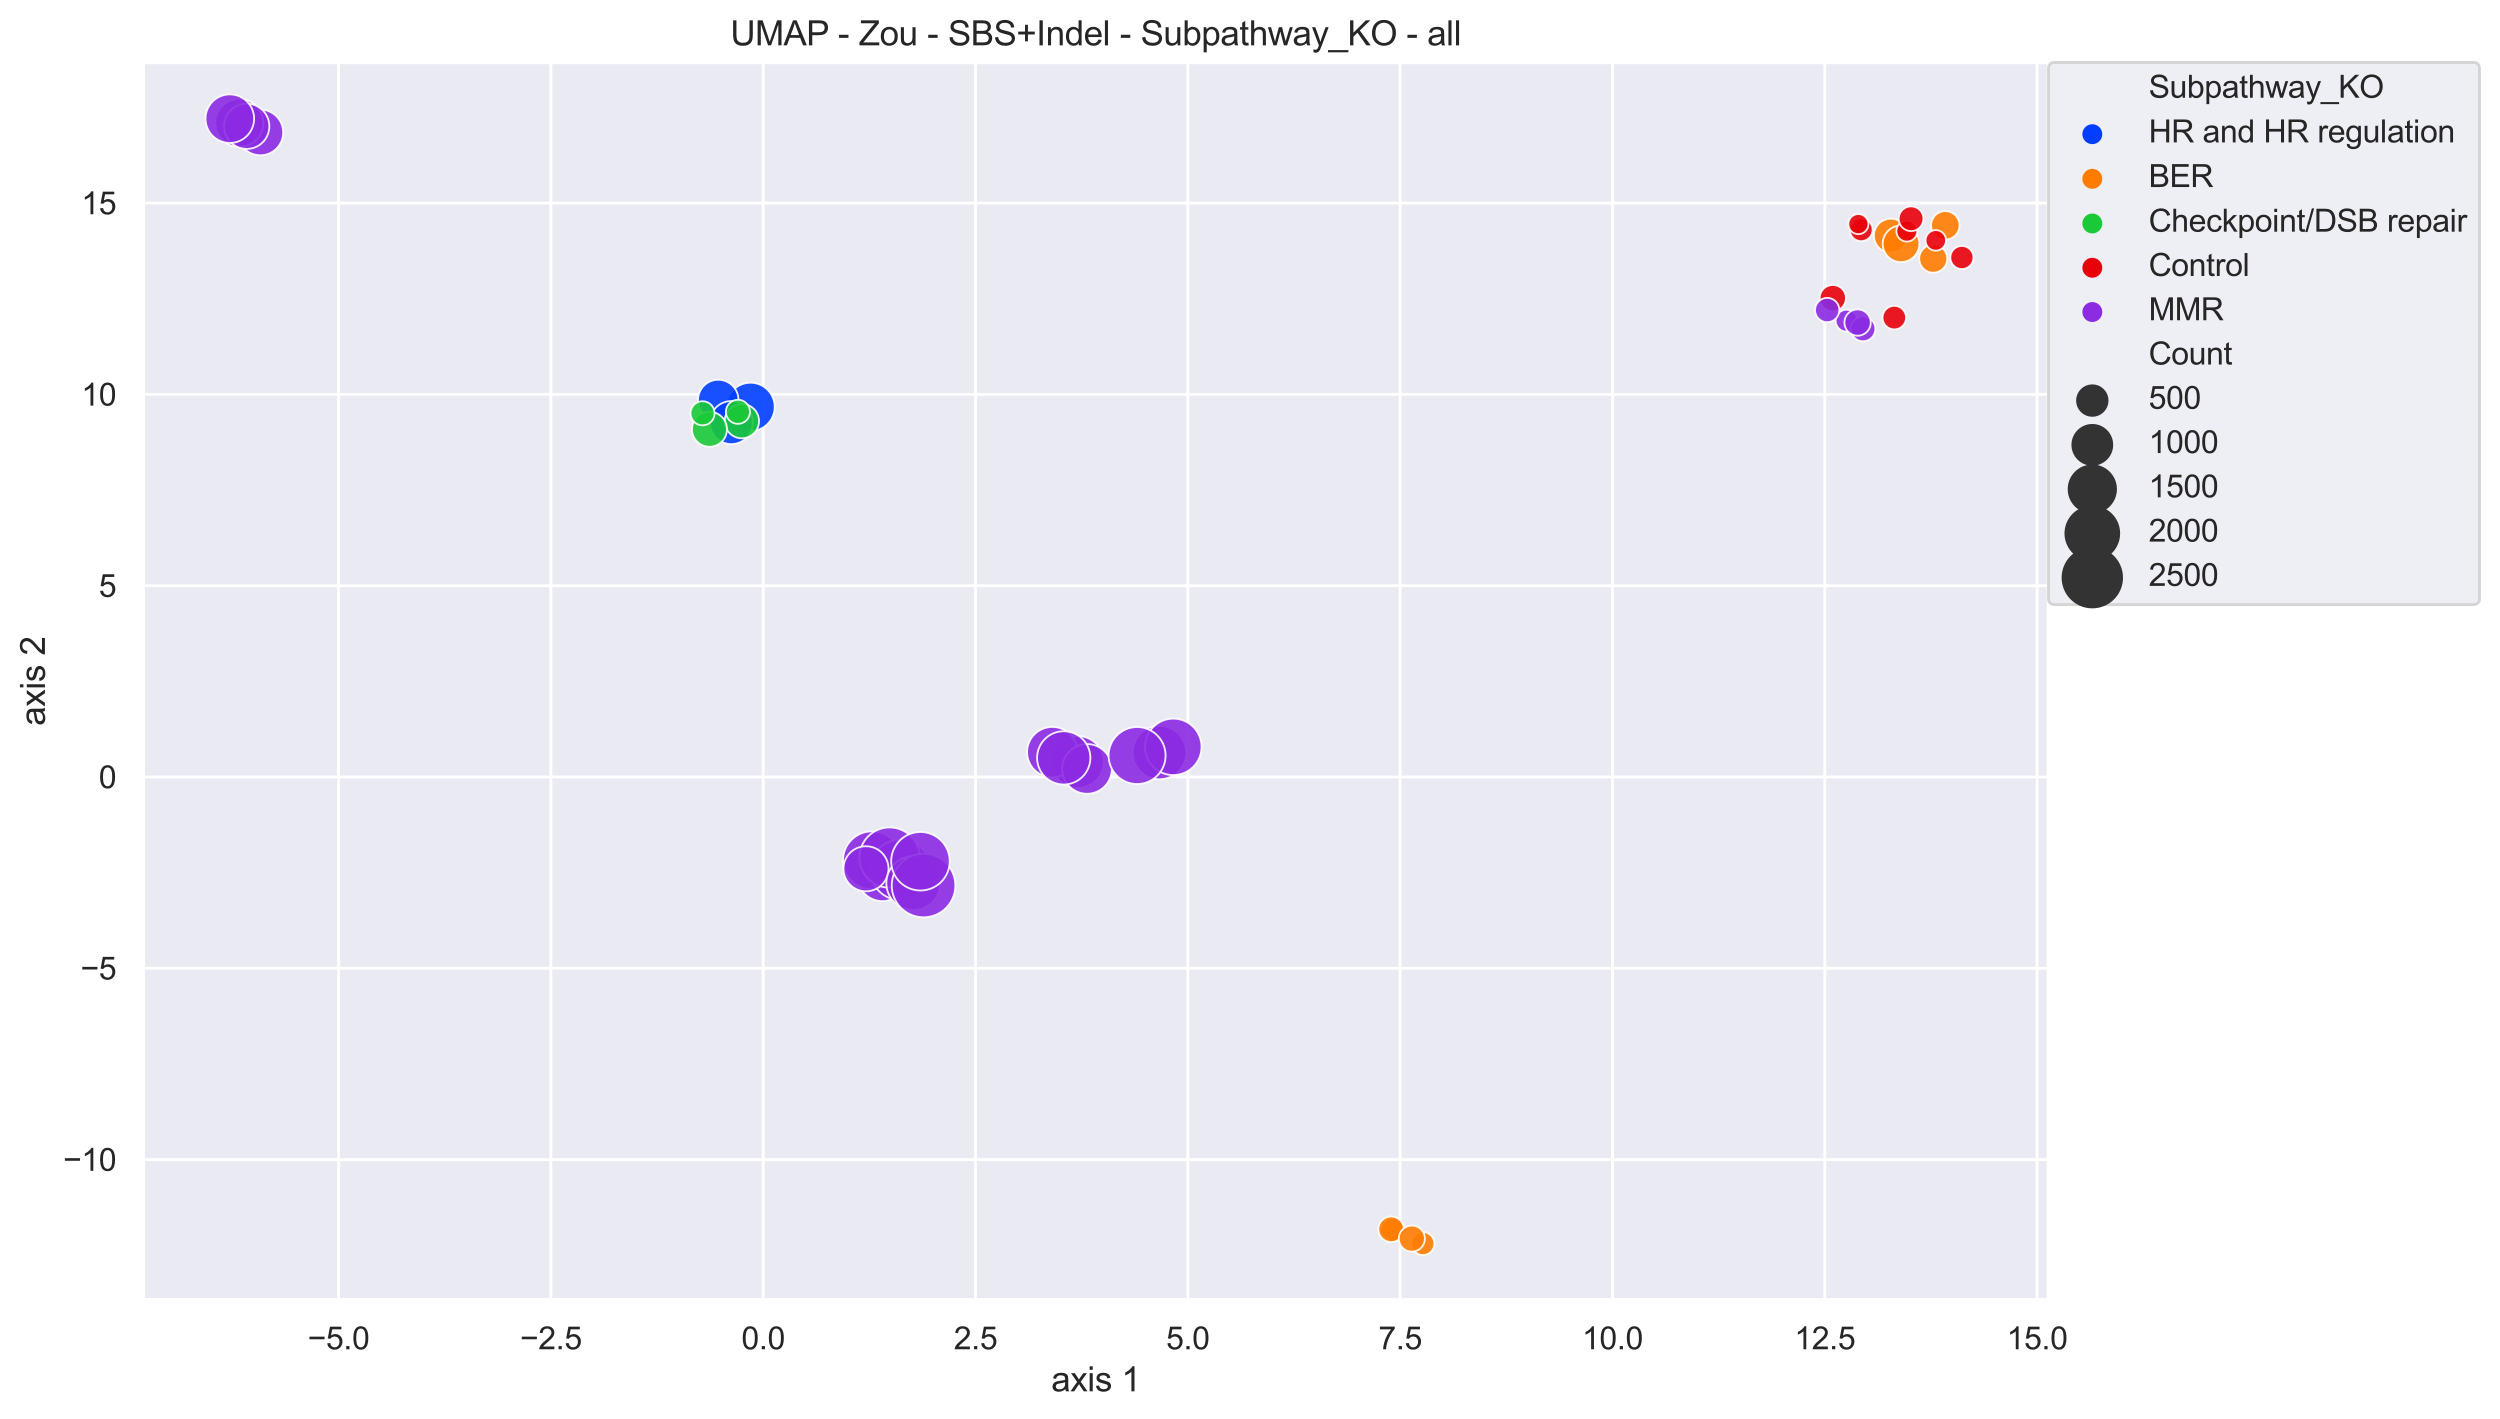 <?xml version="1.0" encoding="utf-8" standalone="no"?>
<!DOCTYPE svg PUBLIC "-//W3C//DTD SVG 1.1//EN"
  "http://www.w3.org/Graphics/SVG/1.1/DTD/svg11.dtd">
<svg height="498.557pt" version="1.1" viewBox="0 0 878.613 498.557" width="878.613pt" xmlns="http://www.w3.org/2000/svg" xmlns:xlink="http://www.w3.org/1999/xlink">
 <defs>
  <style type="text/css">*{stroke-linecap:butt;stroke-linejoin:round;}</style>
 </defs>
 <g id="figure_1">
  <g id="patch_1">
   <path d="M 0 498.557 
L 878.613 498.557 
L 878.613 0 
L 0 0 
z
" style="fill:#ffffff;"/>
  </g>
  <g id="axes_1">
   <g id="patch_2">
    <path d="M 50.333 456.823 
L 719.933 456.823 
L 719.933 21.943 
L 50.333 21.943 
z
" style="fill:#eaeaf2;"/>
   </g>
   <g id="matplotlib.axis_1">
    <g id="xtick_1">
     <g id="line2d_1">
      <path clip-path="url(#p4cb61050fe)" d="M 118.979 456.823 
L 118.979 21.943 
" style="fill:none;stroke:#ffffff;stroke-linecap:round;"/>
     </g>
     <g id="text_1">
      <!-- −5.0 -->
      <g style="fill:#262626;" transform="translate(108.121 474.197)scale(0.11 -0.11)">
       <defs>
        <path d="M 3381 1997 
L 356 1997 
L 356 2522 
L 3381 2522 
L 3381 1997 
z
" id="ArialMT-2212" transform="scale(0.016)"/>
        <path d="M 266 1200 
L 856 1250 
Q 922 819 1161 601 
Q 1400 384 1738 384 
Q 2144 384 2425 690 
Q 2706 997 2706 1503 
Q 2706 1984 2436 2262 
Q 2166 2541 1728 2541 
Q 1456 2541 1237 2417 
Q 1019 2294 894 2097 
L 366 2166 
L 809 4519 
L 3088 4519 
L 3088 3981 
L 1259 3981 
L 1013 2750 
Q 1425 3038 1878 3038 
Q 2478 3038 2890 2622 
Q 3303 2206 3303 1553 
Q 3303 931 2941 478 
Q 2500 -78 1738 -78 
Q 1113 -78 717 272 
Q 322 622 266 1200 
z
" id="ArialMT-35" transform="scale(0.016)"/>
        <path d="M 581 0 
L 581 641 
L 1222 641 
L 1222 0 
L 581 0 
z
" id="ArialMT-2e" transform="scale(0.016)"/>
        <path d="M 266 2259 
Q 266 3072 433 3567 
Q 600 4063 929 4331 
Q 1259 4600 1759 4600 
Q 2128 4600 2406 4451 
Q 2684 4303 2865 4023 
Q 3047 3744 3150 3342 
Q 3253 2941 3253 2259 
Q 3253 1453 3087 958 
Q 2922 463 2592 192 
Q 2263 -78 1759 -78 
Q 1097 -78 719 397 
Q 266 969 266 2259 
z
M 844 2259 
Q 844 1131 1108 757 
Q 1372 384 1759 384 
Q 2147 384 2411 759 
Q 2675 1134 2675 2259 
Q 2675 3391 2411 3762 
Q 2147 4134 1753 4134 
Q 1366 4134 1134 3806 
Q 844 3388 844 2259 
z
" id="ArialMT-30" transform="scale(0.016)"/>
       </defs>
       <use xlink:href="#ArialMT-2212"/>
       <use x="58.398" xlink:href="#ArialMT-35"/>
       <use x="114.014" xlink:href="#ArialMT-2e"/>
       <use x="141.797" xlink:href="#ArialMT-30"/>
      </g>
     </g>
    </g>
    <g id="xtick_2">
     <g id="line2d_2">
      <path clip-path="url(#p4cb61050fe)" d="M 193.597 456.823 
L 193.597 21.943 
" style="fill:none;stroke:#ffffff;stroke-linecap:round;"/>
     </g>
     <g id="text_2">
      <!-- −2.5 -->
      <g style="fill:#262626;" transform="translate(182.74 474.197)scale(0.11 -0.11)">
       <defs>
        <path d="M 3222 541 
L 3222 0 
L 194 0 
Q 188 203 259 391 
Q 375 700 629 1000 
Q 884 1300 1366 1694 
Q 2113 2306 2375 2664 
Q 2638 3022 2638 3341 
Q 2638 3675 2398 3904 
Q 2159 4134 1775 4134 
Q 1369 4134 1125 3890 
Q 881 3647 878 3216 
L 300 3275 
Q 359 3922 746 4261 
Q 1134 4600 1788 4600 
Q 2447 4600 2831 4234 
Q 3216 3869 3216 3328 
Q 3216 3053 3103 2787 
Q 2991 2522 2730 2228 
Q 2469 1934 1863 1422 
Q 1356 997 1212 845 
Q 1069 694 975 541 
L 3222 541 
z
" id="ArialMT-32" transform="scale(0.016)"/>
       </defs>
       <use xlink:href="#ArialMT-2212"/>
       <use x="58.398" xlink:href="#ArialMT-32"/>
       <use x="114.014" xlink:href="#ArialMT-2e"/>
       <use x="141.797" xlink:href="#ArialMT-35"/>
      </g>
     </g>
    </g>
    <g id="xtick_3">
     <g id="line2d_3">
      <path clip-path="url(#p4cb61050fe)" d="M 268.216 456.823 
L 268.216 21.943 
" style="fill:none;stroke:#ffffff;stroke-linecap:round;"/>
     </g>
     <g id="text_3">
      <!-- 0.0 -->
      <g style="fill:#262626;" transform="translate(260.571 474.197)scale(0.11 -0.11)">
       <use xlink:href="#ArialMT-30"/>
       <use x="55.615" xlink:href="#ArialMT-2e"/>
       <use x="83.398" xlink:href="#ArialMT-30"/>
      </g>
     </g>
    </g>
    <g id="xtick_4">
     <g id="line2d_4">
      <path clip-path="url(#p4cb61050fe)" d="M 342.835 456.823 
L 342.835 21.943 
" style="fill:none;stroke:#ffffff;stroke-linecap:round;"/>
     </g>
     <g id="text_4">
      <!-- 2.5 -->
      <g style="fill:#262626;" transform="translate(335.19 474.197)scale(0.11 -0.11)">
       <use xlink:href="#ArialMT-32"/>
       <use x="55.615" xlink:href="#ArialMT-2e"/>
       <use x="83.398" xlink:href="#ArialMT-35"/>
      </g>
     </g>
    </g>
    <g id="xtick_5">
     <g id="line2d_5">
      <path clip-path="url(#p4cb61050fe)" d="M 417.454 456.823 
L 417.454 21.943 
" style="fill:none;stroke:#ffffff;stroke-linecap:round;"/>
     </g>
     <g id="text_5">
      <!-- 5.0 -->
      <g style="fill:#262626;" transform="translate(409.809 474.197)scale(0.11 -0.11)">
       <use xlink:href="#ArialMT-35"/>
       <use x="55.615" xlink:href="#ArialMT-2e"/>
       <use x="83.398" xlink:href="#ArialMT-30"/>
      </g>
     </g>
    </g>
    <g id="xtick_6">
     <g id="line2d_6">
      <path clip-path="url(#p4cb61050fe)" d="M 492.073 456.823 
L 492.073 21.943 
" style="fill:none;stroke:#ffffff;stroke-linecap:round;"/>
     </g>
     <g id="text_6">
      <!-- 7.5 -->
      <g style="fill:#262626;" transform="translate(484.428 474.197)scale(0.11 -0.11)">
       <defs>
        <path d="M 303 3981 
L 303 4522 
L 3269 4522 
L 3269 4084 
Q 2831 3619 2401 2847 
Q 1972 2075 1738 1259 
Q 1569 684 1522 0 
L 944 0 
Q 953 541 1156 1306 
Q 1359 2072 1739 2783 
Q 2119 3494 2547 3981 
L 303 3981 
z
" id="ArialMT-37" transform="scale(0.016)"/>
       </defs>
       <use xlink:href="#ArialMT-37"/>
       <use x="55.615" xlink:href="#ArialMT-2e"/>
       <use x="83.398" xlink:href="#ArialMT-35"/>
      </g>
     </g>
    </g>
    <g id="xtick_7">
     <g id="line2d_7">
      <path clip-path="url(#p4cb61050fe)" d="M 566.692 456.823 
L 566.692 21.943 
" style="fill:none;stroke:#ffffff;stroke-linecap:round;"/>
     </g>
     <g id="text_7">
      <!-- 10.0 -->
      <g style="fill:#262626;" transform="translate(555.988 474.197)scale(0.11 -0.11)">
       <defs>
        <path d="M 2384 0 
L 1822 0 
L 1822 3584 
Q 1619 3391 1289 3197 
Q 959 3003 697 2906 
L 697 3450 
Q 1169 3672 1522 3987 
Q 1875 4303 2022 4600 
L 2384 4600 
L 2384 0 
z
" id="ArialMT-31" transform="scale(0.016)"/>
       </defs>
       <use xlink:href="#ArialMT-31"/>
       <use x="55.615" xlink:href="#ArialMT-30"/>
       <use x="111.23" xlink:href="#ArialMT-2e"/>
       <use x="139.014" xlink:href="#ArialMT-30"/>
      </g>
     </g>
    </g>
    <g id="xtick_8">
     <g id="line2d_8">
      <path clip-path="url(#p4cb61050fe)" d="M 641.311 456.823 
L 641.311 21.943 
" style="fill:none;stroke:#ffffff;stroke-linecap:round;"/>
     </g>
     <g id="text_8">
      <!-- 12.5 -->
      <g style="fill:#262626;" transform="translate(630.607 474.197)scale(0.11 -0.11)">
       <use xlink:href="#ArialMT-31"/>
       <use x="55.615" xlink:href="#ArialMT-32"/>
       <use x="111.23" xlink:href="#ArialMT-2e"/>
       <use x="139.014" xlink:href="#ArialMT-35"/>
      </g>
     </g>
    </g>
    <g id="xtick_9">
     <g id="line2d_9">
      <path clip-path="url(#p4cb61050fe)" d="M 715.929 456.823 
L 715.929 21.943 
" style="fill:none;stroke:#ffffff;stroke-linecap:round;"/>
     </g>
     <g id="text_9">
      <!-- 15.0 -->
      <g style="fill:#262626;" transform="translate(705.226 474.197)scale(0.11 -0.11)">
       <use xlink:href="#ArialMT-31"/>
       <use x="55.615" xlink:href="#ArialMT-35"/>
       <use x="111.23" xlink:href="#ArialMT-2e"/>
       <use x="139.014" xlink:href="#ArialMT-30"/>
      </g>
     </g>
    </g>
    <g id="text_10">
     <!-- axis 1 -->
     <g style="fill:#262626;" transform="translate(369.46 488.972)scale(0.12 -0.12)">
      <defs>
       <path d="M 2588 409 
Q 2275 144 1986 34 
Q 1697 -75 1366 -75 
Q 819 -75 525 192 
Q 231 459 231 875 
Q 231 1119 342 1320 
Q 453 1522 633 1644 
Q 813 1766 1038 1828 
Q 1203 1872 1538 1913 
Q 2219 1994 2541 2106 
Q 2544 2222 2544 2253 
Q 2544 2597 2384 2738 
Q 2169 2928 1744 2928 
Q 1347 2928 1158 2789 
Q 969 2650 878 2297 
L 328 2372 
Q 403 2725 575 2942 
Q 747 3159 1072 3276 
Q 1397 3394 1825 3394 
Q 2250 3394 2515 3294 
Q 2781 3194 2906 3042 
Q 3031 2891 3081 2659 
Q 3109 2516 3109 2141 
L 3109 1391 
Q 3109 606 3145 398 
Q 3181 191 3288 0 
L 2700 0 
Q 2613 175 2588 409 
z
M 2541 1666 
Q 2234 1541 1622 1453 
Q 1275 1403 1131 1340 
Q 988 1278 909 1158 
Q 831 1038 831 891 
Q 831 666 1001 516 
Q 1172 366 1500 366 
Q 1825 366 2078 508 
Q 2331 650 2450 897 
Q 2541 1088 2541 1459 
L 2541 1666 
z
" id="ArialMT-61" transform="scale(0.016)"/>
       <path d="M 47 0 
L 1259 1725 
L 138 3319 
L 841 3319 
L 1350 2541 
Q 1494 2319 1581 2169 
Q 1719 2375 1834 2534 
L 2394 3319 
L 3066 3319 
L 1919 1756 
L 3153 0 
L 2463 0 
L 1781 1031 
L 1600 1309 
L 728 0 
L 47 0 
z
" id="ArialMT-78" transform="scale(0.016)"/>
       <path d="M 425 3934 
L 425 4581 
L 988 4581 
L 988 3934 
L 425 3934 
z
M 425 0 
L 425 3319 
L 988 3319 
L 988 0 
L 425 0 
z
" id="ArialMT-69" transform="scale(0.016)"/>
       <path d="M 197 991 
L 753 1078 
Q 800 744 1014 566 
Q 1228 388 1613 388 
Q 2000 388 2187 545 
Q 2375 703 2375 916 
Q 2375 1106 2209 1216 
Q 2094 1291 1634 1406 
Q 1016 1563 777 1677 
Q 538 1791 414 1992 
Q 291 2194 291 2438 
Q 291 2659 392 2848 
Q 494 3038 669 3163 
Q 800 3259 1026 3326 
Q 1253 3394 1513 3394 
Q 1903 3394 2198 3281 
Q 2494 3169 2634 2976 
Q 2775 2784 2828 2463 
L 2278 2388 
Q 2241 2644 2061 2787 
Q 1881 2931 1553 2931 
Q 1166 2931 1000 2803 
Q 834 2675 834 2503 
Q 834 2394 903 2306 
Q 972 2216 1119 2156 
Q 1203 2125 1616 2013 
Q 2213 1853 2448 1751 
Q 2684 1650 2818 1456 
Q 2953 1263 2953 975 
Q 2953 694 2789 445 
Q 2625 197 2315 61 
Q 2006 -75 1616 -75 
Q 969 -75 630 194 
Q 291 463 197 991 
z
" id="ArialMT-73" transform="scale(0.016)"/>
       <path id="ArialMT-20" transform="scale(0.016)"/>
      </defs>
      <use xlink:href="#ArialMT-61"/>
      <use x="55.615" xlink:href="#ArialMT-78"/>
      <use x="105.615" xlink:href="#ArialMT-69"/>
      <use x="127.832" xlink:href="#ArialMT-73"/>
      <use x="177.832" xlink:href="#ArialMT-20"/>
      <use x="205.615" xlink:href="#ArialMT-31"/>
     </g>
    </g>
   </g>
   <g id="matplotlib.axis_2">
    <g id="ytick_1">
     <g id="line2d_10">
      <path clip-path="url(#p4cb61050fe)" d="M 50.333 407.533 
L 719.933 407.533 
" style="fill:none;stroke:#ffffff;stroke-linecap:round;"/>
     </g>
     <g id="text_11">
      <!-- −10 -->
      <g style="fill:#262626;" transform="translate(22.174 411.47)scale(0.11 -0.11)">
       <use xlink:href="#ArialMT-2212"/>
       <use x="58.398" xlink:href="#ArialMT-31"/>
       <use x="114.014" xlink:href="#ArialMT-30"/>
      </g>
     </g>
    </g>
    <g id="ytick_2">
     <g id="line2d_11">
      <path clip-path="url(#p4cb61050fe)" d="M 50.333 340.301 
L 719.933 340.301 
" style="fill:none;stroke:#ffffff;stroke-linecap:round;"/>
     </g>
     <g id="text_12">
      <!-- −5 -->
      <g style="fill:#262626;" transform="translate(28.291 344.237)scale(0.11 -0.11)">
       <use xlink:href="#ArialMT-2212"/>
       <use x="58.398" xlink:href="#ArialMT-35"/>
      </g>
     </g>
    </g>
    <g id="ytick_3">
     <g id="line2d_12">
      <path clip-path="url(#p4cb61050fe)" d="M 50.333 273.068 
L 719.933 273.068 
" style="fill:none;stroke:#ffffff;stroke-linecap:round;"/>
     </g>
     <g id="text_13">
      <!-- 0 -->
      <g style="fill:#262626;" transform="translate(34.716 277.005)scale(0.11 -0.11)">
       <use xlink:href="#ArialMT-30"/>
      </g>
     </g>
    </g>
    <g id="ytick_4">
     <g id="line2d_13">
      <path clip-path="url(#p4cb61050fe)" d="M 50.333 205.836 
L 719.933 205.836 
" style="fill:none;stroke:#ffffff;stroke-linecap:round;"/>
     </g>
     <g id="text_14">
      <!-- 5 -->
      <g style="fill:#262626;" transform="translate(34.716 209.773)scale(0.11 -0.11)">
       <use xlink:href="#ArialMT-35"/>
      </g>
     </g>
    </g>
    <g id="ytick_5">
     <g id="line2d_14">
      <path clip-path="url(#p4cb61050fe)" d="M 50.333 138.604 
L 719.933 138.604 
" style="fill:none;stroke:#ffffff;stroke-linecap:round;"/>
     </g>
     <g id="text_15">
      <!-- 10 -->
      <g style="fill:#262626;" transform="translate(28.599 142.54)scale(0.11 -0.11)">
       <use xlink:href="#ArialMT-31"/>
       <use x="55.615" xlink:href="#ArialMT-30"/>
      </g>
     </g>
    </g>
    <g id="ytick_6">
     <g id="line2d_15">
      <path clip-path="url(#p4cb61050fe)" d="M 50.333 71.371 
L 719.933 71.371 
" style="fill:none;stroke:#ffffff;stroke-linecap:round;"/>
     </g>
     <g id="text_16">
      <!-- 15 -->
      <g style="fill:#262626;" transform="translate(28.599 75.308)scale(0.11 -0.11)">
       <use xlink:href="#ArialMT-31"/>
       <use x="55.615" xlink:href="#ArialMT-35"/>
      </g>
     </g>
    </g>
    <g id="text_17">
     <!-- axis 2 -->
     <g style="fill:#262626;" transform="translate(15.789 255.056)rotate(-90)scale(0.12 -0.12)">
      <use xlink:href="#ArialMT-61"/>
      <use x="55.615" xlink:href="#ArialMT-78"/>
      <use x="105.615" xlink:href="#ArialMT-69"/>
      <use x="127.832" xlink:href="#ArialMT-73"/>
      <use x="177.832" xlink:href="#ArialMT-20"/>
      <use x="205.615" xlink:href="#ArialMT-32"/>
     </g>
    </g>
   </g>
   <g id="PathCollection_1">
    <path clip-path="url(#p4cb61050fe)" d="M 263.769 151.492 
C 266.023 151.492 268.184 150.597 269.777 149.003 
C 271.37 147.41 272.265 145.249 272.265 142.996 
C 272.265 140.743 271.37 138.582 269.777 136.988 
C 268.184 135.395 266.023 134.5 263.769 134.5 
C 261.516 134.5 259.355 135.395 257.762 136.988 
C 256.169 138.582 255.273 140.743 255.273 142.996 
C 255.273 145.249 256.169 147.41 257.762 149.003 
C 259.355 150.597 261.516 151.492 263.769 151.492 
z
" style="fill:#023eff;fill-opacity:0.9;stroke:#ffffff;stroke-opacity:0.9;stroke-width:0.645;"/>
    <path clip-path="url(#p4cb61050fe)" d="M 252.428 147.666 
C 254.312 147.666 256.119 146.917 257.451 145.585 
C 258.783 144.253 259.531 142.447 259.531 140.563 
C 259.531 138.679 258.783 136.873 257.451 135.541 
C 256.119 134.209 254.312 133.46 252.428 133.46 
C 250.545 133.46 248.738 134.209 247.406 135.541 
C 246.074 136.873 245.326 138.679 245.326 140.563 
C 245.326 142.447 246.074 144.253 247.406 145.585 
C 248.738 146.917 250.545 147.666 252.428 147.666 
z
" style="fill:#023eff;fill-opacity:0.9;stroke:#ffffff;stroke-opacity:0.9;stroke-width:0.645;"/>
    <path clip-path="url(#p4cb61050fe)" d="M 257.031 156.086 
C 259.038 156.086 260.963 155.289 262.382 153.87 
C 263.801 152.45 264.599 150.525 264.599 148.518 
C 264.599 146.511 263.801 144.586 262.382 143.167 
C 260.963 141.748 259.038 140.951 257.031 140.951 
C 255.024 140.951 253.099 141.748 251.68 143.167 
C 250.26 144.586 249.463 146.511 249.463 148.518 
C 249.463 150.525 250.26 152.45 251.68 153.87 
C 253.099 155.289 255.024 156.086 257.031 156.086 
z
" style="fill:#023eff;fill-opacity:0.9;stroke:#ffffff;stroke-opacity:0.9;stroke-width:0.645;"/>
    <path clip-path="url(#p4cb61050fe)" d="M 683.667 84.199 
C 684.994 84.199 686.267 83.671 687.206 82.733 
C 688.144 81.795 688.672 80.522 688.672 79.194 
C 688.672 77.867 688.144 76.594 687.206 75.656 
C 686.267 74.717 684.994 74.19 683.667 74.19 
C 682.34 74.19 681.067 74.717 680.129 75.656 
C 679.19 76.594 678.663 77.867 678.663 79.194 
C 678.663 80.522 679.19 81.795 680.129 82.733 
C 681.067 83.671 682.34 84.199 683.667 84.199 
z
" style="fill:#ff7c00;fill-opacity:0.9;stroke:#ffffff;stroke-opacity:0.9;stroke-width:0.645;"/>
    <path clip-path="url(#p4cb61050fe)" d="M 679.425 95.85 
C 680.735 95.85 681.99 95.33 682.916 94.404 
C 683.842 93.478 684.362 92.222 684.362 90.913 
C 684.362 89.604 683.842 88.348 682.916 87.422 
C 681.99 86.496 680.735 85.976 679.425 85.976 
C 678.116 85.976 676.86 86.496 675.934 87.422 
C 675.009 88.348 674.488 89.604 674.488 90.913 
C 674.488 92.222 675.009 93.478 675.934 94.404 
C 676.86 95.33 678.116 95.85 679.425 95.85 
z
" style="fill:#ff7c00;fill-opacity:0.9;stroke:#ffffff;stroke-opacity:0.9;stroke-width:0.645;"/>
    <path clip-path="url(#p4cb61050fe)" d="M 664.532 88.789 
C 666.113 88.789 667.631 88.161 668.749 87.042 
C 669.868 85.924 670.496 84.407 670.496 82.825 
C 670.496 81.243 669.868 79.726 668.749 78.607 
C 667.631 77.489 666.113 76.86 664.532 76.86 
C 662.95 76.86 661.433 77.489 660.314 78.607 
C 659.196 79.726 658.567 81.243 658.567 82.825 
C 658.567 84.407 659.196 85.924 660.314 87.042 
C 661.433 88.161 662.95 88.789 664.532 88.789 
z
" style="fill:#ff7c00;fill-opacity:0.9;stroke:#ffffff;stroke-opacity:0.9;stroke-width:0.645;"/>
    <path clip-path="url(#p4cb61050fe)" d="M 668.101 92.122 
C 669.808 92.122 671.445 91.444 672.652 90.237 
C 673.858 89.03 674.537 87.393 674.537 85.687 
C 674.537 83.98 673.858 82.343 672.652 81.136 
C 671.445 79.929 669.808 79.251 668.101 79.251 
C 666.395 79.251 664.758 79.929 663.551 81.136 
C 662.344 82.343 661.666 83.98 661.666 85.687 
C 661.666 87.393 662.344 89.03 663.551 90.237 
C 664.758 91.444 666.395 92.122 668.101 92.122 
z
" style="fill:#ff7c00;fill-opacity:0.9;stroke:#ffffff;stroke-opacity:0.9;stroke-width:0.645;"/>
    <path clip-path="url(#p4cb61050fe)" d="M 260.72 154.041 
C 262.32 154.041 263.855 153.406 264.986 152.274 
C 266.118 151.143 266.754 149.608 266.754 148.008 
C 266.754 146.408 266.118 144.873 264.986 143.741 
C 263.855 142.61 262.32 141.974 260.72 141.974 
C 259.12 141.974 257.585 142.61 256.454 143.741 
C 255.322 144.873 254.686 146.408 254.686 148.008 
C 254.686 149.608 255.322 151.143 256.454 152.274 
C 257.585 153.406 259.12 154.041 260.72 154.041 
z
" style="fill:#1ac938;fill-opacity:0.9;stroke:#ffffff;stroke-opacity:0.9;stroke-width:0.645;"/>
    <path clip-path="url(#p4cb61050fe)" d="M 249.345 157.011 
C 250.976 157.011 252.541 156.363 253.694 155.21 
C 254.847 154.056 255.495 152.492 255.495 150.861 
C 255.495 149.23 254.847 147.665 253.694 146.512 
C 252.541 145.359 250.976 144.711 249.345 144.711 
C 247.714 144.711 246.15 145.359 244.996 146.512 
C 243.843 147.665 243.195 149.23 243.195 150.861 
C 243.195 152.492 243.843 154.056 244.996 155.21 
C 246.15 156.363 247.714 157.011 249.345 157.011 
z
" style="fill:#1ac938;fill-opacity:0.9;stroke:#ffffff;stroke-opacity:0.9;stroke-width:0.645;"/>
    <path clip-path="url(#p4cb61050fe)" d="M 246.909 149.485 
C 248.033 149.485 249.112 149.038 249.907 148.243 
C 250.703 147.448 251.149 146.369 251.149 145.244 
C 251.149 144.12 250.703 143.041 249.907 142.246 
C 249.112 141.45 248.033 141.004 246.909 141.004 
C 245.784 141.004 244.705 141.45 243.91 142.246 
C 243.115 143.041 242.668 144.12 242.668 145.244 
C 242.668 146.369 243.115 147.448 243.91 148.243 
C 244.705 149.038 245.784 149.485 246.909 149.485 
z
" style="fill:#1ac938;fill-opacity:0.9;stroke:#ffffff;stroke-opacity:0.9;stroke-width:0.645;"/>
    <path clip-path="url(#p4cb61050fe)" d="M 259.339 148.964 
C 260.463 148.964 261.54 148.518 262.334 147.724 
C 263.129 146.929 263.575 145.852 263.575 144.729 
C 263.575 143.605 263.129 142.528 262.334 141.733 
C 261.54 140.939 260.463 140.493 259.339 140.493 
C 258.216 140.493 257.138 140.939 256.344 141.733 
C 255.55 142.528 255.103 143.605 255.103 144.729 
C 255.103 145.852 255.55 146.929 256.344 147.724 
C 257.138 148.518 258.216 148.964 259.339 148.964 
z
" style="fill:#1ac938;fill-opacity:0.9;stroke:#ffffff;stroke-opacity:0.9;stroke-width:0.645;"/>
    <path clip-path="url(#p4cb61050fe)" d="M 500.089 441.092 
C 501.159 441.092 502.185 440.666 502.942 439.91 
C 503.699 439.153 504.124 438.126 504.124 437.056 
C 504.124 435.986 503.699 434.959 502.942 434.202 
C 502.185 433.445 501.159 433.02 500.089 433.02 
C 499.018 433.02 497.992 433.445 497.235 434.202 
C 496.478 434.959 496.053 435.986 496.053 437.056 
C 496.053 438.126 496.478 439.153 497.235 439.91 
C 497.992 440.666 499.018 441.092 500.089 441.092 
z
" style="fill:#ff7c00;fill-opacity:0.9;stroke:#ffffff;stroke-opacity:0.9;stroke-width:0.645;"/>
    <path clip-path="url(#p4cb61050fe)" d="M 489.429 436.378 
C 490.522 436.378 491.571 435.944 492.344 435.171 
C 493.117 434.398 493.552 433.349 493.552 432.255 
C 493.552 431.162 493.117 430.113 492.344 429.34 
C 491.571 428.567 490.522 428.133 489.429 428.133 
C 488.336 428.133 487.287 428.567 486.514 429.34 
C 485.741 430.113 485.306 431.162 485.306 432.255 
C 485.306 433.349 485.741 434.398 486.514 435.171 
C 487.287 435.944 488.336 436.378 489.429 436.378 
z
" style="fill:#ff7c00;fill-opacity:0.9;stroke:#ffffff;stroke-opacity:0.9;stroke-width:0.645;"/>
    <path clip-path="url(#p4cb61050fe)" d="M 488.916 436.531 
C 490.111 436.531 491.258 436.056 492.103 435.211 
C 492.948 434.366 493.423 433.22 493.423 432.025 
C 493.423 430.829 492.948 429.683 492.103 428.838 
C 491.258 427.993 490.111 427.518 488.916 427.518 
C 487.721 427.518 486.574 427.993 485.729 428.838 
C 484.884 429.683 484.409 430.829 484.409 432.025 
C 484.409 433.22 484.884 434.366 485.729 435.211 
C 486.574 436.056 487.721 436.531 488.916 436.531 
z
" style="fill:#ff7c00;fill-opacity:0.9;stroke:#ffffff;stroke-opacity:0.9;stroke-width:0.645;"/>
    <path clip-path="url(#p4cb61050fe)" d="M 496.19 439.885 
C 497.406 439.885 498.573 439.402 499.432 438.542 
C 500.292 437.682 500.775 436.516 500.775 435.3 
C 500.775 434.084 500.292 432.918 499.432 432.058 
C 498.573 431.198 497.406 430.715 496.19 430.715 
C 494.974 430.715 493.808 431.198 492.948 432.058 
C 492.089 432.918 491.606 434.084 491.606 435.3 
C 491.606 436.516 492.089 437.682 492.948 438.542 
C 493.808 439.402 494.974 439.885 496.19 439.885 
z
" style="fill:#ff7c00;fill-opacity:0.9;stroke:#ffffff;stroke-opacity:0.9;stroke-width:0.645;"/>
    <path clip-path="url(#p4cb61050fe)" d="M 670.146 84.908 
C 671.12 84.908 672.054 84.521 672.743 83.833 
C 673.432 83.144 673.819 82.21 673.819 81.236 
C 673.819 80.262 673.432 79.328 672.743 78.639 
C 672.054 77.951 671.12 77.564 670.146 77.564 
C 669.172 77.564 668.238 77.951 667.55 78.639 
C 666.861 79.328 666.474 80.262 666.474 81.236 
C 666.474 82.21 666.861 83.144 667.55 83.833 
C 668.238 84.521 669.172 84.908 670.146 84.908 
z
" style="fill:#e8000b;fill-opacity:0.9;stroke:#ffffff;stroke-opacity:0.9;stroke-width:0.645;"/>
    <path clip-path="url(#p4cb61050fe)" d="M 654.101 84.764 
C 655.167 84.764 656.19 84.341 656.944 83.587 
C 657.698 82.833 658.122 81.81 658.122 80.743 
C 658.122 79.677 657.698 78.654 656.944 77.9 
C 656.19 77.146 655.167 76.722 654.101 76.722 
C 653.034 76.722 652.011 77.146 651.257 77.9 
C 650.503 78.654 650.08 79.677 650.08 80.743 
C 650.08 81.81 650.503 82.833 651.257 83.587 
C 652.011 84.341 653.034 84.764 654.101 84.764 
z
" style="fill:#e8000b;fill-opacity:0.9;stroke:#ffffff;stroke-opacity:0.9;stroke-width:0.645;"/>
    <path clip-path="url(#p4cb61050fe)" d="M 653.119 82.297 
C 654.056 82.297 654.956 81.925 655.619 81.262 
C 656.282 80.599 656.654 79.699 656.654 78.762 
C 656.654 77.824 656.282 76.925 655.619 76.262 
C 654.956 75.599 654.056 75.226 653.119 75.226 
C 652.181 75.226 651.282 75.599 650.619 76.262 
C 649.956 76.925 649.583 77.824 649.583 78.762 
C 649.583 79.699 649.956 80.599 650.619 81.262 
C 651.282 81.925 652.181 82.297 653.119 82.297 
z
" style="fill:#e8000b;fill-opacity:0.9;stroke:#ffffff;stroke-opacity:0.9;stroke-width:0.645;"/>
    <path clip-path="url(#p4cb61050fe)" d="M 644.13 109.395 
C 645.356 109.395 646.532 108.908 647.399 108.041 
C 648.266 107.174 648.753 105.998 648.753 104.772 
C 648.753 103.546 648.266 102.37 647.399 101.503 
C 646.532 100.636 645.356 100.148 644.13 100.148 
C 642.904 100.148 641.728 100.636 640.861 101.503 
C 639.994 102.37 639.506 103.546 639.506 104.772 
C 639.506 105.998 639.994 107.174 640.861 108.041 
C 641.728 108.908 642.904 109.395 644.13 109.395 
z
" style="fill:#e8000b;fill-opacity:0.9;stroke:#ffffff;stroke-opacity:0.9;stroke-width:0.645;"/>
    <path clip-path="url(#p4cb61050fe)" d="M 680.33 88.089 
C 681.286 88.089 682.204 87.709 682.88 87.032 
C 683.557 86.356 683.937 85.438 683.937 84.481 
C 683.937 83.525 683.557 82.607 682.88 81.931 
C 682.204 81.254 681.286 80.874 680.33 80.874 
C 679.373 80.874 678.455 81.254 677.779 81.931 
C 677.102 82.607 676.722 83.525 676.722 84.481 
C 676.722 85.438 677.102 86.356 677.779 87.032 
C 678.455 87.709 679.373 88.089 680.33 88.089 
z
" style="fill:#e8000b;fill-opacity:0.9;stroke:#ffffff;stroke-opacity:0.9;stroke-width:0.645;"/>
    <path clip-path="url(#p4cb61050fe)" d="M 689.497 94.565 
C 690.575 94.565 691.609 94.137 692.371 93.375 
C 693.133 92.612 693.562 91.578 693.562 90.5 
C 693.562 89.422 693.133 88.388 692.371 87.626 
C 691.609 86.864 690.575 86.435 689.497 86.435 
C 688.419 86.435 687.385 86.864 686.622 87.626 
C 685.86 88.388 685.432 89.422 685.432 90.5 
C 685.432 91.578 685.86 92.612 686.622 93.375 
C 687.385 94.137 688.419 94.565 689.497 94.565 
z
" style="fill:#e8000b;fill-opacity:0.9;stroke:#ffffff;stroke-opacity:0.9;stroke-width:0.645;"/>
    <path clip-path="url(#p4cb61050fe)" d="M 665.743 115.764 
C 666.841 115.764 667.895 115.328 668.672 114.551 
C 669.448 113.774 669.885 112.721 669.885 111.622 
C 669.885 110.524 669.448 109.47 668.672 108.694 
C 667.895 107.917 666.841 107.481 665.743 107.481 
C 664.644 107.481 663.591 107.917 662.814 108.694 
C 662.037 109.47 661.601 110.524 661.601 111.622 
C 661.601 112.721 662.037 113.774 662.814 114.551 
C 663.591 115.328 664.644 115.764 665.743 115.764 
z
" style="fill:#e8000b;fill-opacity:0.9;stroke:#ffffff;stroke-opacity:0.9;stroke-width:0.645;"/>
    <path clip-path="url(#p4cb61050fe)" d="M 671.637 81.227 
C 672.791 81.227 673.897 80.768 674.713 79.952 
C 675.529 79.136 675.988 78.03 675.988 76.876 
C 675.988 75.722 675.529 74.615 674.713 73.799 
C 673.897 72.983 672.791 72.525 671.637 72.525 
C 670.483 72.525 669.376 72.983 668.56 73.799 
C 667.744 74.615 667.286 75.722 667.286 76.876 
C 667.286 78.03 667.744 79.136 668.56 79.952 
C 669.376 80.768 670.483 81.227 671.637 81.227 
z
" style="fill:#e8000b;fill-opacity:0.9;stroke:#ffffff;stroke-opacity:0.9;stroke-width:0.645;"/>
    <path clip-path="url(#p4cb61050fe)" d="M 407.476 273.869 
C 409.966 273.869 412.355 272.879 414.116 271.118 
C 415.878 269.357 416.867 266.968 416.867 264.477 
C 416.867 261.987 415.878 259.598 414.116 257.837 
C 412.355 256.075 409.966 255.086 407.476 255.086 
C 404.985 255.086 402.596 256.075 400.835 257.837 
C 399.074 259.598 398.084 261.987 398.084 264.477 
C 398.084 266.968 399.074 269.357 400.835 271.118 
C 402.596 272.879 404.985 273.869 407.476 273.869 
z
" style="fill:#8b2be2;fill-opacity:0.9;stroke:#ffffff;stroke-opacity:0.9;stroke-width:0.645;"/>
    <path clip-path="url(#p4cb61050fe)" d="M 378.728 276.947 
C 381.154 276.947 383.48 275.983 385.195 274.268 
C 386.909 272.554 387.873 270.227 387.873 267.802 
C 387.873 265.377 386.909 263.051 385.195 261.336 
C 383.48 259.621 381.154 258.658 378.728 258.658 
C 376.303 258.658 373.977 259.621 372.262 261.336 
C 370.548 263.051 369.584 265.377 369.584 267.802 
C 369.584 270.227 370.548 272.554 372.262 274.268 
C 373.977 275.983 376.303 276.947 378.728 276.947 
z
" style="fill:#8b2be2;fill-opacity:0.9;stroke:#ffffff;stroke-opacity:0.9;stroke-width:0.645;"/>
    <path clip-path="url(#p4cb61050fe)" d="M 369.823 273.178 
C 372.171 273.178 374.423 272.245 376.083 270.585 
C 377.743 268.925 378.676 266.673 378.676 264.325 
C 378.676 261.977 377.743 259.725 376.083 258.065 
C 374.423 256.405 372.171 255.472 369.823 255.472 
C 367.475 255.472 365.223 256.405 363.563 258.065 
C 361.903 259.725 360.97 261.977 360.97 264.325 
C 360.97 266.673 361.903 268.925 363.563 270.585 
C 365.223 272.245 367.475 273.178 369.823 273.178 
z
" style="fill:#8b2be2;fill-opacity:0.9;stroke:#ffffff;stroke-opacity:0.9;stroke-width:0.645;"/>
    <path clip-path="url(#p4cb61050fe)" d="M 382.029 278.967 
C 384.346 278.967 386.569 278.046 388.207 276.408 
C 389.845 274.769 390.766 272.547 390.766 270.23 
C 390.766 267.913 389.845 265.691 388.207 264.053 
C 386.569 262.414 384.346 261.494 382.029 261.494 
C 379.712 261.494 377.49 262.414 375.852 264.053 
C 374.214 265.691 373.293 267.913 373.293 270.23 
C 373.293 272.547 374.214 274.769 375.852 276.408 
C 377.49 278.046 379.712 278.967 382.029 278.967 
z
" style="fill:#8b2be2;fill-opacity:0.9;stroke:#ffffff;stroke-opacity:0.9;stroke-width:0.645;"/>
    <path clip-path="url(#p4cb61050fe)" d="M 412.348 272.406 
C 414.98 272.406 417.505 271.36 419.367 269.499 
C 421.228 267.637 422.274 265.112 422.274 262.48 
C 422.274 259.847 421.228 257.322 419.367 255.461 
C 417.505 253.599 414.98 252.554 412.348 252.554 
C 409.715 252.554 407.19 253.599 405.329 255.461 
C 403.467 257.322 402.422 259.847 402.422 262.48 
C 402.422 265.112 403.467 267.637 405.329 269.499 
C 407.19 271.36 409.715 272.406 412.348 272.406 
z
" style="fill:#8b2be2;fill-opacity:0.9;stroke:#ffffff;stroke-opacity:0.9;stroke-width:0.645;"/>
    <path clip-path="url(#p4cb61050fe)" d="M 399.625 275.544 
C 402.282 275.544 404.83 274.488 406.709 272.61 
C 408.587 270.731 409.643 268.183 409.643 265.527 
C 409.643 262.87 408.587 260.322 406.709 258.443 
C 404.83 256.565 402.282 255.509 399.625 255.509 
C 396.969 255.509 394.421 256.565 392.542 258.443 
C 390.663 260.322 389.608 262.87 389.608 265.527 
C 389.608 268.183 390.663 270.731 392.542 272.61 
C 394.421 274.488 396.969 275.544 399.625 275.544 
z
" style="fill:#8b2be2;fill-opacity:0.9;stroke:#ffffff;stroke-opacity:0.9;stroke-width:0.645;"/>
    <path clip-path="url(#p4cb61050fe)" d="M 373.842 275.712 
C 376.324 275.712 378.706 274.726 380.461 272.97 
C 382.217 271.214 383.203 268.833 383.203 266.35 
C 383.203 263.867 382.217 261.486 380.461 259.73 
C 378.706 257.975 376.324 256.988 373.842 256.988 
C 371.359 256.988 368.977 257.975 367.222 259.73 
C 365.466 261.486 364.48 263.867 364.48 266.35 
C 364.48 268.833 365.466 271.214 367.222 272.97 
C 368.977 274.726 371.359 275.712 373.842 275.712 
z
" style="fill:#8b2be2;fill-opacity:0.9;stroke:#ffffff;stroke-opacity:0.9;stroke-width:0.645;"/>
    <path clip-path="url(#p4cb61050fe)" d="M 310.111 316.702 
C 312.434 316.702 314.662 315.779 316.305 314.137 
C 317.947 312.494 318.87 310.266 318.87 307.943 
C 318.87 305.62 317.947 303.392 316.305 301.75 
C 314.662 300.107 312.434 299.184 310.111 299.184 
C 307.788 299.184 305.56 300.107 303.918 301.75 
C 302.275 303.392 301.352 305.62 301.352 307.943 
C 301.352 310.266 302.275 312.494 303.918 314.137 
C 305.56 315.779 307.788 316.702 310.111 316.702 
z
" style="fill:#8b2be2;fill-opacity:0.9;stroke:#ffffff;stroke-opacity:0.9;stroke-width:0.645;"/>
    <path clip-path="url(#p4cb61050fe)" d="M 306.456 312.527 
C 309.155 312.527 311.744 311.454 313.653 309.546 
C 315.561 307.637 316.634 305.048 316.634 302.349 
C 316.634 299.65 315.561 297.061 313.653 295.153 
C 311.744 293.244 309.155 292.172 306.456 292.172 
C 303.757 292.172 301.168 293.244 299.259 295.153 
C 297.351 297.061 296.279 299.65 296.279 302.349 
C 296.279 305.048 297.351 307.637 299.259 309.546 
C 301.168 311.454 303.757 312.527 306.456 312.527 
z
" style="fill:#8b2be2;fill-opacity:0.9;stroke:#ffffff;stroke-opacity:0.9;stroke-width:0.645;"/>
    <path clip-path="url(#p4cb61050fe)" d="M 316.485 316.333 
C 319.305 316.333 322.011 315.213 324.005 313.218 
C 326 311.224 327.121 308.518 327.121 305.697 
C 327.121 302.876 326 300.171 324.005 298.176 
C 322.011 296.182 319.305 295.061 316.485 295.061 
C 313.664 295.061 310.958 296.182 308.964 298.176 
C 306.969 300.171 305.848 302.876 305.848 305.697 
C 305.848 308.518 306.969 311.224 308.964 313.218 
C 310.958 315.213 313.664 316.333 316.485 316.333 
z
" style="fill:#8b2be2;fill-opacity:0.9;stroke:#ffffff;stroke-opacity:0.9;stroke-width:0.645;"/>
    <path clip-path="url(#p4cb61050fe)" d="M 312.64 311.985 
C 315.45 311.985 318.145 310.868 320.132 308.882 
C 322.119 306.895 323.235 304.199 323.235 301.39 
C 323.235 298.58 322.119 295.885 320.132 293.898 
C 318.145 291.911 315.45 290.794 312.64 290.794 
C 309.83 290.794 307.135 291.911 305.148 293.898 
C 303.161 295.885 302.045 298.58 302.045 301.39 
C 302.045 304.199 303.161 306.895 305.148 308.882 
C 307.135 310.868 309.83 311.985 312.64 311.985 
z
" style="fill:#8b2be2;fill-opacity:0.9;stroke:#ffffff;stroke-opacity:0.9;stroke-width:0.645;"/>
    <path clip-path="url(#p4cb61050fe)" d="M 304.347 313.249 
C 306.448 313.249 308.463 312.415 309.949 310.929 
C 311.435 309.444 312.269 307.429 312.269 305.328 
C 312.269 303.227 311.435 301.212 309.949 299.726 
C 308.463 298.241 306.448 297.406 304.347 297.406 
C 302.247 297.406 300.231 298.241 298.746 299.726 
C 297.26 301.212 296.426 303.227 296.426 305.328 
C 296.426 307.429 297.26 309.444 298.746 310.929 
C 300.231 312.415 302.247 313.249 304.347 313.249 
z
" style="fill:#8b2be2;fill-opacity:0.9;stroke:#ffffff;stroke-opacity:0.9;stroke-width:0.645;"/>
    <path clip-path="url(#p4cb61050fe)" d="M 320.985 319.859 
C 323.501 319.859 325.913 318.86 327.692 317.081 
C 329.471 315.302 330.47 312.889 330.47 310.374 
C 330.47 307.858 329.471 305.445 327.692 303.667 
C 325.913 301.888 323.501 300.889 320.985 300.889 
C 318.469 300.889 316.057 301.888 314.278 303.667 
C 312.499 305.445 311.5 307.858 311.5 310.374 
C 311.5 312.889 312.499 315.302 314.278 317.081 
C 316.057 318.86 318.469 319.859 320.985 319.859 
z
" style="fill:#8b2be2;fill-opacity:0.9;stroke:#ffffff;stroke-opacity:0.9;stroke-width:0.645;"/>
    <path clip-path="url(#p4cb61050fe)" d="M 324.577 322.384 
C 327.542 322.384 330.386 321.206 332.483 319.11 
C 334.579 317.013 335.757 314.169 335.757 311.204 
C 335.757 308.239 334.579 305.395 332.483 303.298 
C 330.386 301.202 327.542 300.024 324.577 300.024 
C 321.612 300.024 318.768 301.202 316.671 303.298 
C 314.575 305.395 313.397 308.239 313.397 311.204 
C 313.397 314.169 314.575 317.013 316.671 319.11 
C 318.768 321.206 321.612 322.384 324.577 322.384 
z
" style="fill:#8b2be2;fill-opacity:0.9;stroke:#ffffff;stroke-opacity:0.9;stroke-width:0.645;"/>
    <path clip-path="url(#p4cb61050fe)" d="M 323.485 312.965 
C 326.213 312.965 328.829 311.881 330.758 309.953 
C 332.687 308.024 333.771 305.407 333.771 302.68 
C 333.771 299.952 332.687 297.336 330.758 295.407 
C 328.829 293.478 326.213 292.394 323.485 292.394 
C 320.758 292.394 318.141 293.478 316.212 295.407 
C 314.284 297.336 313.2 299.952 313.2 302.68 
C 313.2 305.407 314.284 308.024 316.212 309.953 
C 318.141 311.881 320.758 312.965 323.485 312.965 
z
" style="fill:#8b2be2;fill-opacity:0.9;stroke:#ffffff;stroke-opacity:0.9;stroke-width:0.645;"/>
    <path clip-path="url(#p4cb61050fe)" d="M 648.973 116.559 
C 649.996 116.559 650.976 116.152 651.699 115.429 
C 652.423 114.706 652.829 113.726 652.829 112.703 
C 652.829 111.68 652.423 110.7 651.699 109.977 
C 650.976 109.254 649.996 108.847 648.973 108.847 
C 647.951 108.847 646.97 109.254 646.247 109.977 
C 645.524 110.7 645.117 111.68 645.117 112.703 
C 645.117 113.726 645.524 114.706 646.247 115.429 
C 646.97 116.152 647.951 116.559 648.973 116.559 
z
" style="fill:#8b2be2;fill-opacity:0.9;stroke:#ffffff;stroke-opacity:0.9;stroke-width:0.645;"/>
    <path clip-path="url(#p4cb61050fe)" d="M 642.157 113.234 
C 643.291 113.234 644.378 112.784 645.179 111.983 
C 645.98 111.181 646.431 110.094 646.431 108.961 
C 646.431 107.828 645.98 106.741 645.179 105.94 
C 644.378 105.138 643.291 104.688 642.157 104.688 
C 641.024 104.688 639.937 105.138 639.136 105.94 
C 638.335 106.741 637.884 107.828 637.884 108.961 
C 637.884 110.094 638.335 111.181 639.136 111.983 
C 639.937 112.784 641.024 113.234 642.157 113.234 
z
" style="fill:#8b2be2;fill-opacity:0.9;stroke:#ffffff;stroke-opacity:0.9;stroke-width:0.645;"/>
    <path clip-path="url(#p4cb61050fe)" d="M 654.741 119.938 
C 655.897 119.938 657.006 119.478 657.824 118.661 
C 658.641 117.843 659.101 116.734 659.101 115.578 
C 659.101 114.422 658.641 113.313 657.824 112.495 
C 657.006 111.677 655.897 111.218 654.741 111.218 
C 653.585 111.218 652.476 111.677 651.658 112.495 
C 650.84 113.313 650.381 114.422 650.381 115.578 
C 650.381 116.734 650.84 117.843 651.658 118.661 
C 652.476 119.478 653.585 119.938 654.741 119.938 
z
" style="fill:#8b2be2;fill-opacity:0.9;stroke:#ffffff;stroke-opacity:0.9;stroke-width:0.645;"/>
    <path clip-path="url(#p4cb61050fe)" d="M 652.843 117.997 
C 654.073 117.997 655.252 117.508 656.121 116.639 
C 656.991 115.77 657.479 114.59 657.479 113.361 
C 657.479 112.131 656.991 110.952 656.121 110.083 
C 655.252 109.213 654.073 108.725 652.843 108.725 
C 651.614 108.725 650.434 109.213 649.565 110.083 
C 648.696 110.952 648.207 112.131 648.207 113.361 
C 648.207 114.59 648.696 115.77 649.565 116.639 
C 650.434 117.508 651.614 117.997 652.843 117.997 
z
" style="fill:#8b2be2;fill-opacity:0.9;stroke:#ffffff;stroke-opacity:0.9;stroke-width:0.645;"/>
    <path clip-path="url(#p4cb61050fe)" d="M 91.5 54.57 
C 93.628 54.57 95.67 53.724 97.175 52.219 
C 98.68 50.714 99.525 48.673 99.525 46.544 
C 99.525 44.416 98.68 42.374 97.175 40.869 
C 95.67 39.364 93.628 38.519 91.5 38.519 
C 89.371 38.519 87.33 39.364 85.825 40.869 
C 84.32 42.374 83.474 44.416 83.474 46.544 
C 83.474 48.673 84.32 50.714 85.825 52.219 
C 87.33 53.724 89.371 54.57 91.5 54.57 
z
" style="fill:#8b2be2;fill-opacity:0.9;stroke:#ffffff;stroke-opacity:0.9;stroke-width:0.645;"/>
    <path clip-path="url(#p4cb61050fe)" d="M 84.098 51.645 
C 86.336 51.645 88.481 50.756 90.063 49.174 
C 91.645 47.593 92.534 45.447 92.534 43.21 
C 92.534 40.973 91.645 38.827 90.063 37.245 
C 88.481 35.663 86.336 34.774 84.098 34.774 
C 81.861 34.774 79.716 35.663 78.134 37.245 
C 76.552 38.827 75.663 40.973 75.663 43.21 
C 75.663 45.447 76.552 47.593 78.134 49.174 
C 79.716 50.756 81.861 51.645 84.098 51.645 
z
" style="fill:#8b2be2;fill-opacity:0.9;stroke:#ffffff;stroke-opacity:0.9;stroke-width:0.645;"/>
    <path clip-path="url(#p4cb61050fe)" d="M 86.699 52.341 
C 88.81 52.341 90.835 51.502 92.327 50.009 
C 93.82 48.517 94.658 46.492 94.658 44.381 
C 94.658 42.271 93.82 40.246 92.327 38.754 
C 90.835 37.261 88.81 36.422 86.699 36.422 
C 84.589 36.422 82.564 37.261 81.072 38.754 
C 79.579 40.246 78.74 42.271 78.74 44.381 
C 78.74 46.492 79.579 48.517 81.072 50.009 
C 82.564 51.502 84.589 52.341 86.699 52.341 
z
" style="fill:#8b2be2;fill-opacity:0.9;stroke:#ffffff;stroke-opacity:0.9;stroke-width:0.645;"/>
    <path clip-path="url(#p4cb61050fe)" d="M 80.769 50.248 
C 83.034 50.248 85.205 49.348 86.807 47.747 
C 88.408 46.146 89.307 43.975 89.307 41.71 
C 89.307 39.446 88.408 37.274 86.807 35.673 
C 85.205 34.072 83.034 33.173 80.769 33.173 
C 78.505 33.173 76.333 34.072 74.732 35.673 
C 73.131 37.274 72.232 39.446 72.232 41.71 
C 72.232 43.975 73.131 46.146 74.732 47.747 
C 76.333 49.348 78.505 50.248 80.769 50.248 
z
" style="fill:#8b2be2;fill-opacity:0.9;stroke:#ffffff;stroke-opacity:0.9;stroke-width:0.645;"/>
   </g>
   <g id="PathCollection_2"/>
   <g id="PathCollection_3"/>
   <g id="PathCollection_4"/>
   <g id="PathCollection_5"/>
   <g id="PathCollection_6"/>
   <g id="PathCollection_7"/>
   <g id="PathCollection_8"/>
   <g id="PathCollection_9"/>
   <g id="PathCollection_10"/>
   <g id="PathCollection_11"/>
   <g id="patch_3">
    <path d="M 50.333 456.823 
L 50.333 21.943 
" style="fill:none;stroke:#ffffff;stroke-linecap:square;stroke-linejoin:miter;stroke-width:1.25;"/>
   </g>
   <g id="patch_4">
    <path d="M 719.933 456.823 
L 719.933 21.943 
" style="fill:none;stroke:#ffffff;stroke-linecap:square;stroke-linejoin:miter;stroke-width:1.25;"/>
   </g>
   <g id="patch_5">
    <path d="M 50.333 456.823 
L 719.933 456.823 
" style="fill:none;stroke:#ffffff;stroke-linecap:square;stroke-linejoin:miter;stroke-width:1.25;"/>
   </g>
   <g id="patch_6">
    <path d="M 50.333 21.943 
L 719.933 21.943 
" style="fill:none;stroke:#ffffff;stroke-linecap:square;stroke-linejoin:miter;stroke-width:1.25;"/>
   </g>
   <g id="text_18">
    <!-- UMAP - Zou - SBS+Indel - Subpathway_KO - all -->
    <g style="fill:#262626;" transform="translate(256.688 15.943)scale(0.12 -0.12)">
     <defs>
      <path d="M 3500 4581 
L 4106 4581 
L 4106 1934 
Q 4106 1244 3950 837 
Q 3794 431 3386 176 
Q 2978 -78 2316 -78 
Q 1672 -78 1262 144 
Q 853 366 678 786 
Q 503 1206 503 1934 
L 503 4581 
L 1109 4581 
L 1109 1938 
Q 1109 1341 1220 1058 
Q 1331 775 1601 622 
Q 1872 469 2263 469 
Q 2931 469 3215 772 
Q 3500 1075 3500 1938 
L 3500 4581 
z
" id="ArialMT-55" transform="scale(0.016)"/>
      <path d="M 475 0 
L 475 4581 
L 1388 4581 
L 2472 1338 
Q 2622 884 2691 659 
Q 2769 909 2934 1394 
L 4031 4581 
L 4847 4581 
L 4847 0 
L 4263 0 
L 4263 3834 
L 2931 0 
L 2384 0 
L 1059 3900 
L 1059 0 
L 475 0 
z
" id="ArialMT-4d" transform="scale(0.016)"/>
      <path d="M -9 0 
L 1750 4581 
L 2403 4581 
L 4278 0 
L 3588 0 
L 3053 1388 
L 1138 1388 
L 634 0 
L -9 0 
z
M 1313 1881 
L 2866 1881 
L 2388 3150 
Q 2169 3728 2063 4100 
Q 1975 3659 1816 3225 
L 1313 1881 
z
" id="ArialMT-41" transform="scale(0.016)"/>
      <path d="M 494 0 
L 494 4581 
L 2222 4581 
Q 2678 4581 2919 4538 
Q 3256 4481 3484 4323 
Q 3713 4166 3852 3881 
Q 3991 3597 3991 3256 
Q 3991 2672 3619 2267 
Q 3247 1863 2275 1863 
L 1100 1863 
L 1100 0 
L 494 0 
z
M 1100 2403 
L 2284 2403 
Q 2872 2403 3119 2622 
Q 3366 2841 3366 3238 
Q 3366 3525 3220 3729 
Q 3075 3934 2838 4000 
Q 2684 4041 2272 4041 
L 1100 4041 
L 1100 2403 
z
" id="ArialMT-50" transform="scale(0.016)"/>
      <path d="M 203 1375 
L 203 1941 
L 1931 1941 
L 1931 1375 
L 203 1375 
z
" id="ArialMT-2d" transform="scale(0.016)"/>
      <path d="M 128 0 
L 128 563 
L 2475 3497 
Q 2725 3809 2950 4041 
L 394 4041 
L 394 4581 
L 3675 4581 
L 3675 4041 
L 1103 863 
L 825 541 
L 3750 541 
L 3750 0 
L 128 0 
z
" id="ArialMT-5a" transform="scale(0.016)"/>
      <path d="M 213 1659 
Q 213 2581 725 3025 
Q 1153 3394 1769 3394 
Q 2453 3394 2887 2945 
Q 3322 2497 3322 1706 
Q 3322 1066 3130 698 
Q 2938 331 2570 128 
Q 2203 -75 1769 -75 
Q 1072 -75 642 372 
Q 213 819 213 1659 
z
M 791 1659 
Q 791 1022 1069 705 
Q 1347 388 1769 388 
Q 2188 388 2466 706 
Q 2744 1025 2744 1678 
Q 2744 2294 2464 2611 
Q 2184 2928 1769 2928 
Q 1347 2928 1069 2612 
Q 791 2297 791 1659 
z
" id="ArialMT-6f" transform="scale(0.016)"/>
      <path d="M 2597 0 
L 2597 488 
Q 2209 -75 1544 -75 
Q 1250 -75 995 37 
Q 741 150 617 320 
Q 494 491 444 738 
Q 409 903 409 1263 
L 409 3319 
L 972 3319 
L 972 1478 
Q 972 1038 1006 884 
Q 1059 663 1231 536 
Q 1403 409 1656 409 
Q 1909 409 2131 539 
Q 2353 669 2445 892 
Q 2538 1116 2538 1541 
L 2538 3319 
L 3100 3319 
L 3100 0 
L 2597 0 
z
" id="ArialMT-75" transform="scale(0.016)"/>
      <path d="M 288 1472 
L 859 1522 
Q 900 1178 1048 958 
Q 1197 738 1509 602 
Q 1822 466 2213 466 
Q 2559 466 2825 569 
Q 3091 672 3220 851 
Q 3350 1031 3350 1244 
Q 3350 1459 3225 1620 
Q 3100 1781 2813 1891 
Q 2628 1963 1997 2114 
Q 1366 2266 1113 2400 
Q 784 2572 623 2826 
Q 463 3081 463 3397 
Q 463 3744 659 4045 
Q 856 4347 1234 4503 
Q 1613 4659 2075 4659 
Q 2584 4659 2973 4495 
Q 3363 4331 3572 4012 
Q 3781 3694 3797 3291 
L 3216 3247 
Q 3169 3681 2898 3903 
Q 2628 4125 2100 4125 
Q 1550 4125 1298 3923 
Q 1047 3722 1047 3438 
Q 1047 3191 1225 3031 
Q 1400 2872 2139 2705 
Q 2878 2538 3153 2413 
Q 3553 2228 3743 1945 
Q 3934 1663 3934 1294 
Q 3934 928 3725 604 
Q 3516 281 3123 101 
Q 2731 -78 2241 -78 
Q 1619 -78 1198 103 
Q 778 284 539 648 
Q 300 1013 288 1472 
z
" id="ArialMT-53" transform="scale(0.016)"/>
      <path d="M 469 0 
L 469 4581 
L 2188 4581 
Q 2713 4581 3030 4442 
Q 3347 4303 3526 4014 
Q 3706 3725 3706 3409 
Q 3706 3116 3547 2856 
Q 3388 2597 3066 2438 
Q 3481 2316 3704 2022 
Q 3928 1728 3928 1328 
Q 3928 1006 3792 729 
Q 3656 453 3456 303 
Q 3256 153 2954 76 
Q 2653 0 2216 0 
L 469 0 
z
M 1075 2656 
L 2066 2656 
Q 2469 2656 2644 2709 
Q 2875 2778 2992 2937 
Q 3109 3097 3109 3338 
Q 3109 3566 3000 3739 
Q 2891 3913 2687 3977 
Q 2484 4041 1991 4041 
L 1075 4041 
L 1075 2656 
z
M 1075 541 
L 2216 541 
Q 2509 541 2628 563 
Q 2838 600 2978 687 
Q 3119 775 3209 942 
Q 3300 1109 3300 1328 
Q 3300 1584 3169 1773 
Q 3038 1963 2805 2039 
Q 2572 2116 2134 2116 
L 1075 2116 
L 1075 541 
z
" id="ArialMT-42" transform="scale(0.016)"/>
      <path d="M 1603 741 
L 1603 1997 
L 356 1997 
L 356 2522 
L 1603 2522 
L 1603 3769 
L 2134 3769 
L 2134 2522 
L 3381 2522 
L 3381 1997 
L 2134 1997 
L 2134 741 
L 1603 741 
z
" id="ArialMT-2b" transform="scale(0.016)"/>
      <path d="M 597 0 
L 597 4581 
L 1203 4581 
L 1203 0 
L 597 0 
z
" id="ArialMT-49" transform="scale(0.016)"/>
      <path d="M 422 0 
L 422 3319 
L 928 3319 
L 928 2847 
Q 1294 3394 1984 3394 
Q 2284 3394 2536 3286 
Q 2788 3178 2913 3003 
Q 3038 2828 3088 2588 
Q 3119 2431 3119 2041 
L 3119 0 
L 2556 0 
L 2556 2019 
Q 2556 2363 2490 2533 
Q 2425 2703 2258 2804 
Q 2091 2906 1866 2906 
Q 1506 2906 1245 2678 
Q 984 2450 984 1813 
L 984 0 
L 422 0 
z
" id="ArialMT-6e" transform="scale(0.016)"/>
      <path d="M 2575 0 
L 2575 419 
Q 2259 -75 1647 -75 
Q 1250 -75 917 144 
Q 584 363 401 755 
Q 219 1147 219 1656 
Q 219 2153 384 2558 
Q 550 2963 881 3178 
Q 1213 3394 1622 3394 
Q 1922 3394 2156 3267 
Q 2391 3141 2538 2938 
L 2538 4581 
L 3097 4581 
L 3097 0 
L 2575 0 
z
M 797 1656 
Q 797 1019 1065 703 
Q 1334 388 1700 388 
Q 2069 388 2326 689 
Q 2584 991 2584 1609 
Q 2584 2291 2321 2609 
Q 2059 2928 1675 2928 
Q 1300 2928 1048 2622 
Q 797 2316 797 1656 
z
" id="ArialMT-64" transform="scale(0.016)"/>
      <path d="M 2694 1069 
L 3275 997 
Q 3138 488 2766 206 
Q 2394 -75 1816 -75 
Q 1088 -75 661 373 
Q 234 822 234 1631 
Q 234 2469 665 2931 
Q 1097 3394 1784 3394 
Q 2450 3394 2872 2941 
Q 3294 2488 3294 1666 
Q 3294 1616 3291 1516 
L 816 1516 
Q 847 969 1125 678 
Q 1403 388 1819 388 
Q 2128 388 2347 550 
Q 2566 713 2694 1069 
z
M 847 1978 
L 2700 1978 
Q 2663 2397 2488 2606 
Q 2219 2931 1791 2931 
Q 1403 2931 1139 2672 
Q 875 2413 847 1978 
z
" id="ArialMT-65" transform="scale(0.016)"/>
      <path d="M 409 0 
L 409 4581 
L 972 4581 
L 972 0 
L 409 0 
z
" id="ArialMT-6c" transform="scale(0.016)"/>
      <path d="M 941 0 
L 419 0 
L 419 4581 
L 981 4581 
L 981 2947 
Q 1338 3394 1891 3394 
Q 2197 3394 2470 3270 
Q 2744 3147 2920 2923 
Q 3097 2700 3197 2384 
Q 3297 2069 3297 1709 
Q 3297 856 2875 390 
Q 2453 -75 1863 -75 
Q 1275 -75 941 416 
L 941 0 
z
M 934 1684 
Q 934 1088 1097 822 
Q 1363 388 1816 388 
Q 2184 388 2453 708 
Q 2722 1028 2722 1663 
Q 2722 2313 2464 2622 
Q 2206 2931 1841 2931 
Q 1472 2931 1203 2611 
Q 934 2291 934 1684 
z
" id="ArialMT-62" transform="scale(0.016)"/>
      <path d="M 422 -1272 
L 422 3319 
L 934 3319 
L 934 2888 
Q 1116 3141 1344 3267 
Q 1572 3394 1897 3394 
Q 2322 3394 2647 3175 
Q 2972 2956 3137 2557 
Q 3303 2159 3303 1684 
Q 3303 1175 3120 767 
Q 2938 359 2589 142 
Q 2241 -75 1856 -75 
Q 1575 -75 1351 44 
Q 1128 163 984 344 
L 984 -1272 
L 422 -1272 
z
M 931 1641 
Q 931 1000 1190 694 
Q 1450 388 1819 388 
Q 2194 388 2461 705 
Q 2728 1022 2728 1688 
Q 2728 2322 2467 2637 
Q 2206 2953 1844 2953 
Q 1484 2953 1207 2617 
Q 931 2281 931 1641 
z
" id="ArialMT-70" transform="scale(0.016)"/>
      <path d="M 1650 503 
L 1731 6 
Q 1494 -44 1306 -44 
Q 1000 -44 831 53 
Q 663 150 594 308 
Q 525 466 525 972 
L 525 2881 
L 113 2881 
L 113 3319 
L 525 3319 
L 525 4141 
L 1084 4478 
L 1084 3319 
L 1650 3319 
L 1650 2881 
L 1084 2881 
L 1084 941 
Q 1084 700 1114 631 
Q 1144 563 1211 522 
Q 1278 481 1403 481 
Q 1497 481 1650 503 
z
" id="ArialMT-74" transform="scale(0.016)"/>
      <path d="M 422 0 
L 422 4581 
L 984 4581 
L 984 2938 
Q 1378 3394 1978 3394 
Q 2347 3394 2619 3248 
Q 2891 3103 3008 2847 
Q 3125 2591 3125 2103 
L 3125 0 
L 2563 0 
L 2563 2103 
Q 2563 2525 2380 2717 
Q 2197 2909 1863 2909 
Q 1613 2909 1392 2779 
Q 1172 2650 1078 2428 
Q 984 2206 984 1816 
L 984 0 
L 422 0 
z
" id="ArialMT-68" transform="scale(0.016)"/>
      <path d="M 1034 0 
L 19 3319 
L 600 3319 
L 1128 1403 
L 1325 691 
Q 1338 744 1497 1375 
L 2025 3319 
L 2603 3319 
L 3100 1394 
L 3266 759 
L 3456 1400 
L 4025 3319 
L 4572 3319 
L 3534 0 
L 2950 0 
L 2422 1988 
L 2294 2553 
L 1622 0 
L 1034 0 
z
" id="ArialMT-77" transform="scale(0.016)"/>
      <path d="M 397 -1278 
L 334 -750 
Q 519 -800 656 -800 
Q 844 -800 956 -737 
Q 1069 -675 1141 -563 
Q 1194 -478 1313 -144 
Q 1328 -97 1363 -6 
L 103 3319 
L 709 3319 
L 1400 1397 
Q 1534 1031 1641 628 
Q 1738 1016 1872 1384 
L 2581 3319 
L 3144 3319 
L 1881 -56 
Q 1678 -603 1566 -809 
Q 1416 -1088 1222 -1217 
Q 1028 -1347 759 -1347 
Q 597 -1347 397 -1278 
z
" id="ArialMT-79" transform="scale(0.016)"/>
      <path d="M -97 -1272 
L -97 -866 
L 3631 -866 
L 3631 -1272 
L -97 -1272 
z
" id="ArialMT-5f" transform="scale(0.016)"/>
      <path d="M 469 0 
L 469 4581 
L 1075 4581 
L 1075 2309 
L 3350 4581 
L 4172 4581 
L 2250 2725 
L 4256 0 
L 3456 0 
L 1825 2319 
L 1075 1588 
L 1075 0 
L 469 0 
z
" id="ArialMT-4b" transform="scale(0.016)"/>
      <path d="M 309 2231 
Q 309 3372 921 4017 
Q 1534 4663 2503 4663 
Q 3138 4663 3647 4359 
Q 4156 4056 4423 3514 
Q 4691 2972 4691 2284 
Q 4691 1588 4409 1038 
Q 4128 488 3612 205 
Q 3097 -78 2500 -78 
Q 1853 -78 1343 234 
Q 834 547 571 1087 
Q 309 1628 309 2231 
z
M 934 2222 
Q 934 1394 1379 917 
Q 1825 441 2497 441 
Q 3181 441 3623 922 
Q 4066 1403 4066 2288 
Q 4066 2847 3877 3264 
Q 3688 3681 3323 3911 
Q 2959 4141 2506 4141 
Q 1863 4141 1398 3698 
Q 934 3256 934 2222 
z
" id="ArialMT-4f" transform="scale(0.016)"/>
     </defs>
     <use xlink:href="#ArialMT-55"/>
     <use x="72.217" xlink:href="#ArialMT-4d"/>
     <use x="155.518" xlink:href="#ArialMT-41"/>
     <use x="222.217" xlink:href="#ArialMT-50"/>
     <use x="287.166" xlink:href="#ArialMT-20"/>
     <use x="314.949" xlink:href="#ArialMT-2d"/>
     <use x="348.25" xlink:href="#ArialMT-20"/>
     <use x="376.033" xlink:href="#ArialMT-5a"/>
     <use x="437.117" xlink:href="#ArialMT-6f"/>
     <use x="492.732" xlink:href="#ArialMT-75"/>
     <use x="548.348" xlink:href="#ArialMT-20"/>
     <use x="576.131" xlink:href="#ArialMT-2d"/>
     <use x="609.432" xlink:href="#ArialMT-20"/>
     <use x="637.215" xlink:href="#ArialMT-53"/>
     <use x="703.914" xlink:href="#ArialMT-42"/>
     <use x="770.613" xlink:href="#ArialMT-53"/>
     <use x="837.312" xlink:href="#ArialMT-2b"/>
     <use x="895.711" xlink:href="#ArialMT-49"/>
     <use x="923.494" xlink:href="#ArialMT-6e"/>
     <use x="979.109" xlink:href="#ArialMT-64"/>
     <use x="1034.725" xlink:href="#ArialMT-65"/>
     <use x="1090.34" xlink:href="#ArialMT-6c"/>
     <use x="1112.557" xlink:href="#ArialMT-20"/>
     <use x="1140.34" xlink:href="#ArialMT-2d"/>
     <use x="1173.641" xlink:href="#ArialMT-20"/>
     <use x="1201.424" xlink:href="#ArialMT-53"/>
     <use x="1268.123" xlink:href="#ArialMT-75"/>
     <use x="1323.738" xlink:href="#ArialMT-62"/>
     <use x="1379.354" xlink:href="#ArialMT-70"/>
     <use x="1434.969" xlink:href="#ArialMT-61"/>
     <use x="1490.584" xlink:href="#ArialMT-74"/>
     <use x="1518.367" xlink:href="#ArialMT-68"/>
     <use x="1573.982" xlink:href="#ArialMT-77"/>
     <use x="1646.199" xlink:href="#ArialMT-61"/>
     <use x="1701.814" xlink:href="#ArialMT-79"/>
     <use x="1751.814" xlink:href="#ArialMT-5f"/>
     <use x="1807.43" xlink:href="#ArialMT-4b"/>
     <use x="1874.129" xlink:href="#ArialMT-4f"/>
     <use x="1951.912" xlink:href="#ArialMT-20"/>
     <use x="1979.695" xlink:href="#ArialMT-2d"/>
     <use x="2012.996" xlink:href="#ArialMT-20"/>
     <use x="2040.779" xlink:href="#ArialMT-61"/>
     <use x="2096.395" xlink:href="#ArialMT-6c"/>
     <use x="2118.611" xlink:href="#ArialMT-6c"/>
    </g>
   </g>
   <g id="legend_1">
    <g id="patch_7">
     <path d="M 722.133 212.494 
L 869.213 212.494 
Q 871.413 212.494 871.413 210.294 
L 871.413 24.143 
Q 871.413 21.943 869.213 21.943 
L 722.133 21.943 
Q 719.933 21.943 719.933 24.143 
L 719.933 210.294 
Q 719.933 212.494 722.133 212.494 
z
" style="fill:#eaeaf2;opacity:0.8;stroke:#cccccc;stroke-linejoin:miter;"/>
    </g>
    <g id="text_19">
     <!-- Subpathway_KO -->
     <g style="fill:#262626;" transform="translate(755.133 34.358)scale(0.11 -0.11)">
      <use xlink:href="#ArialMT-53"/>
      <use x="66.699" xlink:href="#ArialMT-75"/>
      <use x="122.314" xlink:href="#ArialMT-62"/>
      <use x="177.93" xlink:href="#ArialMT-70"/>
      <use x="233.545" xlink:href="#ArialMT-61"/>
      <use x="289.16" xlink:href="#ArialMT-74"/>
      <use x="316.943" xlink:href="#ArialMT-68"/>
      <use x="372.559" xlink:href="#ArialMT-77"/>
      <use x="444.775" xlink:href="#ArialMT-61"/>
      <use x="500.391" xlink:href="#ArialMT-79"/>
      <use x="550.391" xlink:href="#ArialMT-5f"/>
      <use x="606.006" xlink:href="#ArialMT-4b"/>
      <use x="672.705" xlink:href="#ArialMT-4f"/>
     </g>
    </g>
    <g id="PathCollection_12">
     <defs>
      <path d="M 0 3 
C 0.796 3 1.559 2.684 2.121 2.121 
C 2.684 1.559 3 0.796 3 0 
C 3 -0.796 2.684 -1.559 2.121 -2.121 
C 1.559 -2.684 0.796 -3 0 -3 
C -0.796 -3 -1.559 -2.684 -2.121 -2.121 
C -2.684 -1.559 -3 -0.796 -3 0 
C -3 0.796 -2.684 1.559 -2.121 2.121 
C -1.559 2.684 -0.796 3 0 3 
z
" id="meb6303cb27" style="stroke:#023eff;"/>
     </defs>
     <g>
      <use style="fill:#023eff;stroke:#023eff;" x="735.333" xlink:href="#meb6303cb27" y="47.159"/>
     </g>
    </g>
    <g id="text_20">
     <!-- HR and HR regulation -->
     <g style="fill:#262626;" transform="translate(755.133 50.046)scale(0.11 -0.11)">
      <defs>
       <path d="M 513 0 
L 513 4581 
L 1119 4581 
L 1119 2700 
L 3500 2700 
L 3500 4581 
L 4106 4581 
L 4106 0 
L 3500 0 
L 3500 2159 
L 1119 2159 
L 1119 0 
L 513 0 
z
" id="ArialMT-48" transform="scale(0.016)"/>
       <path d="M 503 0 
L 503 4581 
L 2534 4581 
Q 3147 4581 3465 4457 
Q 3784 4334 3975 4021 
Q 4166 3709 4166 3331 
Q 4166 2844 3850 2509 
Q 3534 2175 2875 2084 
Q 3116 1969 3241 1856 
Q 3506 1613 3744 1247 
L 4541 0 
L 3778 0 
L 3172 953 
Q 2906 1366 2734 1584 
Q 2563 1803 2427 1890 
Q 2291 1978 2150 2013 
Q 2047 2034 1813 2034 
L 1109 2034 
L 1109 0 
L 503 0 
z
M 1109 2559 
L 2413 2559 
Q 2828 2559 3062 2645 
Q 3297 2731 3419 2920 
Q 3541 3109 3541 3331 
Q 3541 3656 3305 3865 
Q 3069 4075 2559 4075 
L 1109 4075 
L 1109 2559 
z
" id="ArialMT-52" transform="scale(0.016)"/>
       <path d="M 416 0 
L 416 3319 
L 922 3319 
L 922 2816 
Q 1116 3169 1280 3281 
Q 1444 3394 1641 3394 
Q 1925 3394 2219 3213 
L 2025 2691 
Q 1819 2813 1613 2813 
Q 1428 2813 1281 2702 
Q 1134 2591 1072 2394 
Q 978 2094 978 1738 
L 978 0 
L 416 0 
z
" id="ArialMT-72" transform="scale(0.016)"/>
       <path d="M 319 -275 
L 866 -356 
Q 900 -609 1056 -725 
Q 1266 -881 1628 -881 
Q 2019 -881 2231 -725 
Q 2444 -569 2519 -288 
Q 2563 -116 2559 434 
Q 2191 0 1641 0 
Q 956 0 581 494 
Q 206 988 206 1678 
Q 206 2153 378 2554 
Q 550 2956 876 3175 
Q 1203 3394 1644 3394 
Q 2231 3394 2613 2919 
L 2613 3319 
L 3131 3319 
L 3131 450 
Q 3131 -325 2973 -648 
Q 2816 -972 2473 -1159 
Q 2131 -1347 1631 -1347 
Q 1038 -1347 672 -1080 
Q 306 -813 319 -275 
z
M 784 1719 
Q 784 1066 1043 766 
Q 1303 466 1694 466 
Q 2081 466 2343 764 
Q 2606 1063 2606 1700 
Q 2606 2309 2336 2618 
Q 2066 2928 1684 2928 
Q 1309 2928 1046 2623 
Q 784 2319 784 1719 
z
" id="ArialMT-67" transform="scale(0.016)"/>
      </defs>
      <use xlink:href="#ArialMT-48"/>
      <use x="72.217" xlink:href="#ArialMT-52"/>
      <use x="144.434" xlink:href="#ArialMT-20"/>
      <use x="172.217" xlink:href="#ArialMT-61"/>
      <use x="227.832" xlink:href="#ArialMT-6e"/>
      <use x="283.447" xlink:href="#ArialMT-64"/>
      <use x="339.062" xlink:href="#ArialMT-20"/>
      <use x="366.846" xlink:href="#ArialMT-48"/>
      <use x="439.062" xlink:href="#ArialMT-52"/>
      <use x="511.279" xlink:href="#ArialMT-20"/>
      <use x="539.062" xlink:href="#ArialMT-72"/>
      <use x="572.363" xlink:href="#ArialMT-65"/>
      <use x="627.979" xlink:href="#ArialMT-67"/>
      <use x="683.594" xlink:href="#ArialMT-75"/>
      <use x="739.209" xlink:href="#ArialMT-6c"/>
      <use x="761.426" xlink:href="#ArialMT-61"/>
      <use x="817.041" xlink:href="#ArialMT-74"/>
      <use x="844.824" xlink:href="#ArialMT-69"/>
      <use x="867.041" xlink:href="#ArialMT-6f"/>
      <use x="922.656" xlink:href="#ArialMT-6e"/>
     </g>
    </g>
    <g id="PathCollection_13">
     <defs>
      <path d="M 0 3 
C 0.796 3 1.559 2.684 2.121 2.121 
C 2.684 1.559 3 0.796 3 0 
C 3 -0.796 2.684 -1.559 2.121 -2.121 
C 1.559 -2.684 0.796 -3 0 -3 
C -0.796 -3 -1.559 -2.684 -2.121 -2.121 
C -2.684 -1.559 -3 -0.796 -3 0 
C -3 0.796 -2.684 1.559 -2.121 2.121 
C -1.559 2.684 -0.796 3 0 3 
z
" id="m32c12cfa8e" style="stroke:#ff7c00;"/>
     </defs>
     <g>
      <use style="fill:#ff7c00;stroke:#ff7c00;" x="735.333" xlink:href="#m32c12cfa8e" y="62.848"/>
     </g>
    </g>
    <g id="text_21">
     <!-- BER -->
     <g style="fill:#262626;" transform="translate(755.133 65.735)scale(0.11 -0.11)">
      <defs>
       <path d="M 506 0 
L 506 4581 
L 3819 4581 
L 3819 4041 
L 1113 4041 
L 1113 2638 
L 3647 2638 
L 3647 2100 
L 1113 2100 
L 1113 541 
L 3925 541 
L 3925 0 
L 506 0 
z
" id="ArialMT-45" transform="scale(0.016)"/>
      </defs>
      <use xlink:href="#ArialMT-42"/>
      <use x="66.699" xlink:href="#ArialMT-45"/>
      <use x="133.398" xlink:href="#ArialMT-52"/>
     </g>
    </g>
    <g id="PathCollection_14">
     <defs>
      <path d="M 0 3 
C 0.796 3 1.559 2.684 2.121 2.121 
C 2.684 1.559 3 0.796 3 0 
C 3 -0.796 2.684 -1.559 2.121 -2.121 
C 1.559 -2.684 0.796 -3 0 -3 
C -0.796 -3 -1.559 -2.684 -2.121 -2.121 
C -2.684 -1.559 -3 -0.796 -3 0 
C -3 0.796 -2.684 1.559 -2.121 2.121 
C -1.559 2.684 -0.796 3 0 3 
z
" id="m32b12f5d5f" style="stroke:#1ac938;"/>
     </defs>
     <g>
      <use style="fill:#1ac938;stroke:#1ac938;" x="735.333" xlink:href="#m32b12f5d5f" y="78.542"/>
     </g>
    </g>
    <g id="text_22">
     <!-- Checkpoint/DSB repair -->
     <g style="fill:#262626;" transform="translate(755.133 81.429)scale(0.11 -0.11)">
      <defs>
       <path d="M 3763 1606 
L 4369 1453 
Q 4178 706 3683 314 
Q 3188 -78 2472 -78 
Q 1731 -78 1267 223 
Q 803 525 561 1097 
Q 319 1669 319 2325 
Q 319 3041 592 3573 
Q 866 4106 1370 4382 
Q 1875 4659 2481 4659 
Q 3169 4659 3637 4309 
Q 4106 3959 4291 3325 
L 3694 3184 
Q 3534 3684 3231 3912 
Q 2928 4141 2469 4141 
Q 1941 4141 1586 3887 
Q 1231 3634 1087 3207 
Q 944 2781 944 2328 
Q 944 1744 1114 1308 
Q 1284 872 1643 656 
Q 2003 441 2422 441 
Q 2931 441 3284 734 
Q 3638 1028 3763 1606 
z
" id="ArialMT-43" transform="scale(0.016)"/>
       <path d="M 2588 1216 
L 3141 1144 
Q 3050 572 2676 248 
Q 2303 -75 1759 -75 
Q 1078 -75 664 370 
Q 250 816 250 1647 
Q 250 2184 428 2587 
Q 606 2991 970 3192 
Q 1334 3394 1763 3394 
Q 2303 3394 2647 3120 
Q 2991 2847 3088 2344 
L 2541 2259 
Q 2463 2594 2264 2762 
Q 2066 2931 1784 2931 
Q 1359 2931 1093 2626 
Q 828 2322 828 1663 
Q 828 994 1084 691 
Q 1341 388 1753 388 
Q 2084 388 2306 591 
Q 2528 794 2588 1216 
z
" id="ArialMT-63" transform="scale(0.016)"/>
       <path d="M 425 0 
L 425 4581 
L 988 4581 
L 988 1969 
L 2319 3319 
L 3047 3319 
L 1778 2088 
L 3175 0 
L 2481 0 
L 1384 1697 
L 988 1316 
L 988 0 
L 425 0 
z
" id="ArialMT-6b" transform="scale(0.016)"/>
       <path d="M 0 -78 
L 1328 4659 
L 1778 4659 
L 453 -78 
L 0 -78 
z
" id="ArialMT-2f" transform="scale(0.016)"/>
       <path d="M 494 0 
L 494 4581 
L 2072 4581 
Q 2606 4581 2888 4516 
Q 3281 4425 3559 4188 
Q 3922 3881 4101 3404 
Q 4281 2928 4281 2316 
Q 4281 1794 4159 1391 
Q 4038 988 3847 723 
Q 3656 459 3429 307 
Q 3203 156 2883 78 
Q 2563 0 2147 0 
L 494 0 
z
M 1100 541 
L 2078 541 
Q 2531 541 2789 625 
Q 3047 709 3200 863 
Q 3416 1078 3536 1442 
Q 3656 1806 3656 2325 
Q 3656 3044 3420 3430 
Q 3184 3816 2847 3947 
Q 2603 4041 2063 4041 
L 1100 4041 
L 1100 541 
z
" id="ArialMT-44" transform="scale(0.016)"/>
      </defs>
      <use xlink:href="#ArialMT-43"/>
      <use x="72.217" xlink:href="#ArialMT-68"/>
      <use x="127.832" xlink:href="#ArialMT-65"/>
      <use x="183.447" xlink:href="#ArialMT-63"/>
      <use x="233.447" xlink:href="#ArialMT-6b"/>
      <use x="283.447" xlink:href="#ArialMT-70"/>
      <use x="339.062" xlink:href="#ArialMT-6f"/>
      <use x="394.678" xlink:href="#ArialMT-69"/>
      <use x="416.895" xlink:href="#ArialMT-6e"/>
      <use x="472.51" xlink:href="#ArialMT-74"/>
      <use x="500.293" xlink:href="#ArialMT-2f"/>
      <use x="528.076" xlink:href="#ArialMT-44"/>
      <use x="600.293" xlink:href="#ArialMT-53"/>
      <use x="666.992" xlink:href="#ArialMT-42"/>
      <use x="733.691" xlink:href="#ArialMT-20"/>
      <use x="761.475" xlink:href="#ArialMT-72"/>
      <use x="794.775" xlink:href="#ArialMT-65"/>
      <use x="850.391" xlink:href="#ArialMT-70"/>
      <use x="906.006" xlink:href="#ArialMT-61"/>
      <use x="961.621" xlink:href="#ArialMT-69"/>
      <use x="983.838" xlink:href="#ArialMT-72"/>
     </g>
    </g>
    <g id="PathCollection_15">
     <defs>
      <path d="M 0 3 
C 0.796 3 1.559 2.684 2.121 2.121 
C 2.684 1.559 3 0.796 3 0 
C 3 -0.796 2.684 -1.559 2.121 -2.121 
C 1.559 -2.684 0.796 -3 0 -3 
C -0.796 -3 -1.559 -2.684 -2.121 -2.121 
C -2.684 -1.559 -3 -0.796 -3 0 
C -3 0.796 -2.684 1.559 -2.121 2.121 
C -1.559 2.684 -0.796 3 0 3 
z
" id="mce824da6b0" style="stroke:#e8000b;"/>
     </defs>
     <g>
      <use style="fill:#e8000b;stroke:#e8000b;" x="735.333" xlink:href="#mce824da6b0" y="94.101"/>
     </g>
    </g>
    <g id="text_23">
     <!-- Control -->
     <g style="fill:#262626;" transform="translate(755.133 96.989)scale(0.11 -0.11)">
      <use xlink:href="#ArialMT-43"/>
      <use x="72.217" xlink:href="#ArialMT-6f"/>
      <use x="127.832" xlink:href="#ArialMT-6e"/>
      <use x="183.447" xlink:href="#ArialMT-74"/>
      <use x="211.23" xlink:href="#ArialMT-72"/>
      <use x="244.531" xlink:href="#ArialMT-6f"/>
      <use x="300.146" xlink:href="#ArialMT-6c"/>
     </g>
    </g>
    <g id="PathCollection_16">
     <defs>
      <path d="M 0 3 
C 0.796 3 1.559 2.684 2.121 2.121 
C 2.684 1.559 3 0.796 3 0 
C 3 -0.796 2.684 -1.559 2.121 -2.121 
C 1.559 -2.684 0.796 -3 0 -3 
C -0.796 -3 -1.559 -2.684 -2.121 -2.121 
C -2.684 -1.559 -3 -0.796 -3 0 
C -3 0.796 -2.684 1.559 -2.121 2.121 
C -1.559 2.684 -0.796 3 0 3 
z
" id="ma85f210355" style="stroke:#8b2be2;"/>
     </defs>
     <g>
      <use style="fill:#8b2be2;stroke:#8b2be2;" x="735.333" xlink:href="#ma85f210355" y="109.661"/>
     </g>
    </g>
    <g id="text_24">
     <!-- MMR -->
     <g style="fill:#262626;" transform="translate(755.133 112.549)scale(0.11 -0.11)">
      <use xlink:href="#ArialMT-4d"/>
      <use x="83.301" xlink:href="#ArialMT-4d"/>
      <use x="166.602" xlink:href="#ArialMT-52"/>
     </g>
    </g>
    <g id="text_25">
     <!-- Count -->
     <g style="fill:#262626;" transform="translate(755.133 128.109)scale(0.11 -0.11)">
      <use xlink:href="#ArialMT-43"/>
      <use x="72.217" xlink:href="#ArialMT-6f"/>
      <use x="127.832" xlink:href="#ArialMT-75"/>
      <use x="183.447" xlink:href="#ArialMT-6e"/>
      <use x="239.062" xlink:href="#ArialMT-74"/>
     </g>
    </g>
    <g id="PathCollection_17">
     <defs>
      <path d="M 0 5.194 
C 1.377 5.194 2.699 4.647 3.673 3.673 
C 4.647 2.699 5.194 1.377 5.194 0 
C 5.194 -1.377 4.647 -2.699 3.673 -3.673 
C 2.699 -4.647 1.377 -5.194 0 -5.194 
C -1.377 -5.194 -2.699 -4.647 -3.673 -3.673 
C -4.647 -2.699 -5.194 -1.377 -5.194 0 
C -5.194 1.377 -4.647 2.699 -3.673 3.673 
C -2.699 4.647 -1.377 5.194 0 5.194 
z
" id="m527c1decd2" style="stroke:#333333;"/>
     </defs>
     <g>
      <use style="fill:#333333;stroke:#333333;" x="735.333" xlink:href="#m527c1decd2" y="140.781"/>
     </g>
    </g>
    <g id="text_26">
     <!-- 500 -->
     <g style="fill:#262626;" transform="translate(755.133 143.668)scale(0.11 -0.11)">
      <use xlink:href="#ArialMT-35"/>
      <use x="55.615" xlink:href="#ArialMT-30"/>
      <use x="111.23" xlink:href="#ArialMT-30"/>
     </g>
    </g>
    <g id="PathCollection_18">
     <defs>
      <path d="M 0 6.834 
C 1.812 6.834 3.551 6.114 4.832 4.832 
C 6.114 3.551 6.834 1.812 6.834 0 
C 6.834 -1.812 6.114 -3.551 4.832 -4.832 
C 3.551 -6.114 1.812 -6.834 0 -6.834 
C -1.812 -6.834 -3.551 -6.114 -4.832 -4.832 
C -6.114 -3.551 -6.834 -1.812 -6.834 0 
C -6.834 1.812 -6.114 3.551 -4.832 4.832 
C -3.551 6.114 -1.812 6.834 0 6.834 
z
" id="mc54d30ff13" style="stroke:#333333;"/>
     </defs>
     <g>
      <use style="fill:#333333;stroke:#333333;" x="735.333" xlink:href="#mc54d30ff13" y="156.341"/>
     </g>
    </g>
    <g id="text_27">
     <!-- 1000 -->
     <g style="fill:#262626;" transform="translate(755.133 159.228)scale(0.11 -0.11)">
      <use xlink:href="#ArialMT-31"/>
      <use x="55.615" xlink:href="#ArialMT-30"/>
      <use x="111.23" xlink:href="#ArialMT-30"/>
      <use x="166.846" xlink:href="#ArialMT-30"/>
     </g>
    </g>
    <g id="PathCollection_19">
     <defs>
      <path d="M 0 8.15 
C 2.161 8.15 4.235 7.291 5.763 5.763 
C 7.291 4.235 8.15 2.161 8.15 0 
C 8.15 -2.161 7.291 -4.235 5.763 -5.763 
C 4.235 -7.291 2.161 -8.15 0 -8.15 
C -2.161 -8.15 -4.235 -7.291 -5.763 -5.763 
C -7.291 -4.235 -8.15 -2.161 -8.15 0 
C -8.15 2.161 -7.291 4.235 -5.763 5.763 
C -4.235 7.291 -2.161 8.15 0 8.15 
z
" id="m3ea1d4955f" style="stroke:#333333;"/>
     </defs>
     <g>
      <use style="fill:#333333;stroke:#333333;" x="735.333" xlink:href="#m3ea1d4955f" y="171.901"/>
     </g>
    </g>
    <g id="text_28">
     <!-- 1500 -->
     <g style="fill:#262626;" transform="translate(755.133 174.788)scale(0.11 -0.11)">
      <use xlink:href="#ArialMT-31"/>
      <use x="55.615" xlink:href="#ArialMT-35"/>
      <use x="111.23" xlink:href="#ArialMT-30"/>
      <use x="166.846" xlink:href="#ArialMT-30"/>
     </g>
    </g>
    <g id="PathCollection_20">
     <defs>
      <path d="M 0 9.281 
C 2.461 9.281 4.822 8.304 6.563 6.563 
C 8.304 4.822 9.281 2.461 9.281 0 
C 9.281 -2.461 8.304 -4.822 6.563 -6.563 
C 4.822 -8.304 2.461 -9.281 0 -9.281 
C -2.461 -9.281 -4.822 -8.304 -6.563 -6.563 
C -8.304 -4.822 -9.281 -2.461 -9.281 0 
C -9.281 2.461 -8.304 4.822 -6.563 6.563 
C -4.822 8.304 -2.461 9.281 0 9.281 
z
" id="m1f04dbca90" style="stroke:#333333;"/>
     </defs>
     <g>
      <use style="fill:#333333;stroke:#333333;" x="735.333" xlink:href="#m1f04dbca90" y="187.46"/>
     </g>
    </g>
    <g id="text_29">
     <!-- 2000 -->
     <g style="fill:#262626;" transform="translate(755.133 190.348)scale(0.11 -0.11)">
      <use xlink:href="#ArialMT-32"/>
      <use x="55.615" xlink:href="#ArialMT-30"/>
      <use x="111.23" xlink:href="#ArialMT-30"/>
      <use x="166.846" xlink:href="#ArialMT-30"/>
     </g>
    </g>
    <g id="PathCollection_21">
     <defs>
      <path d="M 0 10.289 
C 2.729 10.289 5.346 9.205 7.276 7.276 
C 9.205 5.346 10.289 2.729 10.289 0 
C 10.289 -2.729 9.205 -5.346 7.276 -7.276 
C 5.346 -9.205 2.729 -10.289 0 -10.289 
C -2.729 -10.289 -5.346 -9.205 -7.276 -7.276 
C -9.205 -5.346 -10.289 -2.729 -10.289 0 
C -10.289 2.729 -9.205 5.346 -7.276 7.276 
C -5.346 9.205 -2.729 10.289 0 10.289 
z
" id="m4a6dbf008e" style="stroke:#333333;"/>
     </defs>
     <g>
      <use style="fill:#333333;stroke:#333333;" x="735.333" xlink:href="#m4a6dbf008e" y="203.02"/>
     </g>
    </g>
    <g id="text_30">
     <!-- 2500 -->
     <g style="fill:#262626;" transform="translate(755.133 205.908)scale(0.11 -0.11)">
      <use xlink:href="#ArialMT-32"/>
      <use x="55.615" xlink:href="#ArialMT-35"/>
      <use x="111.23" xlink:href="#ArialMT-30"/>
      <use x="166.846" xlink:href="#ArialMT-30"/>
     </g>
    </g>
   </g>
  </g>
 </g>
 <defs>
  <clipPath id="p4cb61050fe">
   <rect height="434.88" width="669.6" x="50.333" y="21.943"/>
  </clipPath>
 </defs>
</svg>
